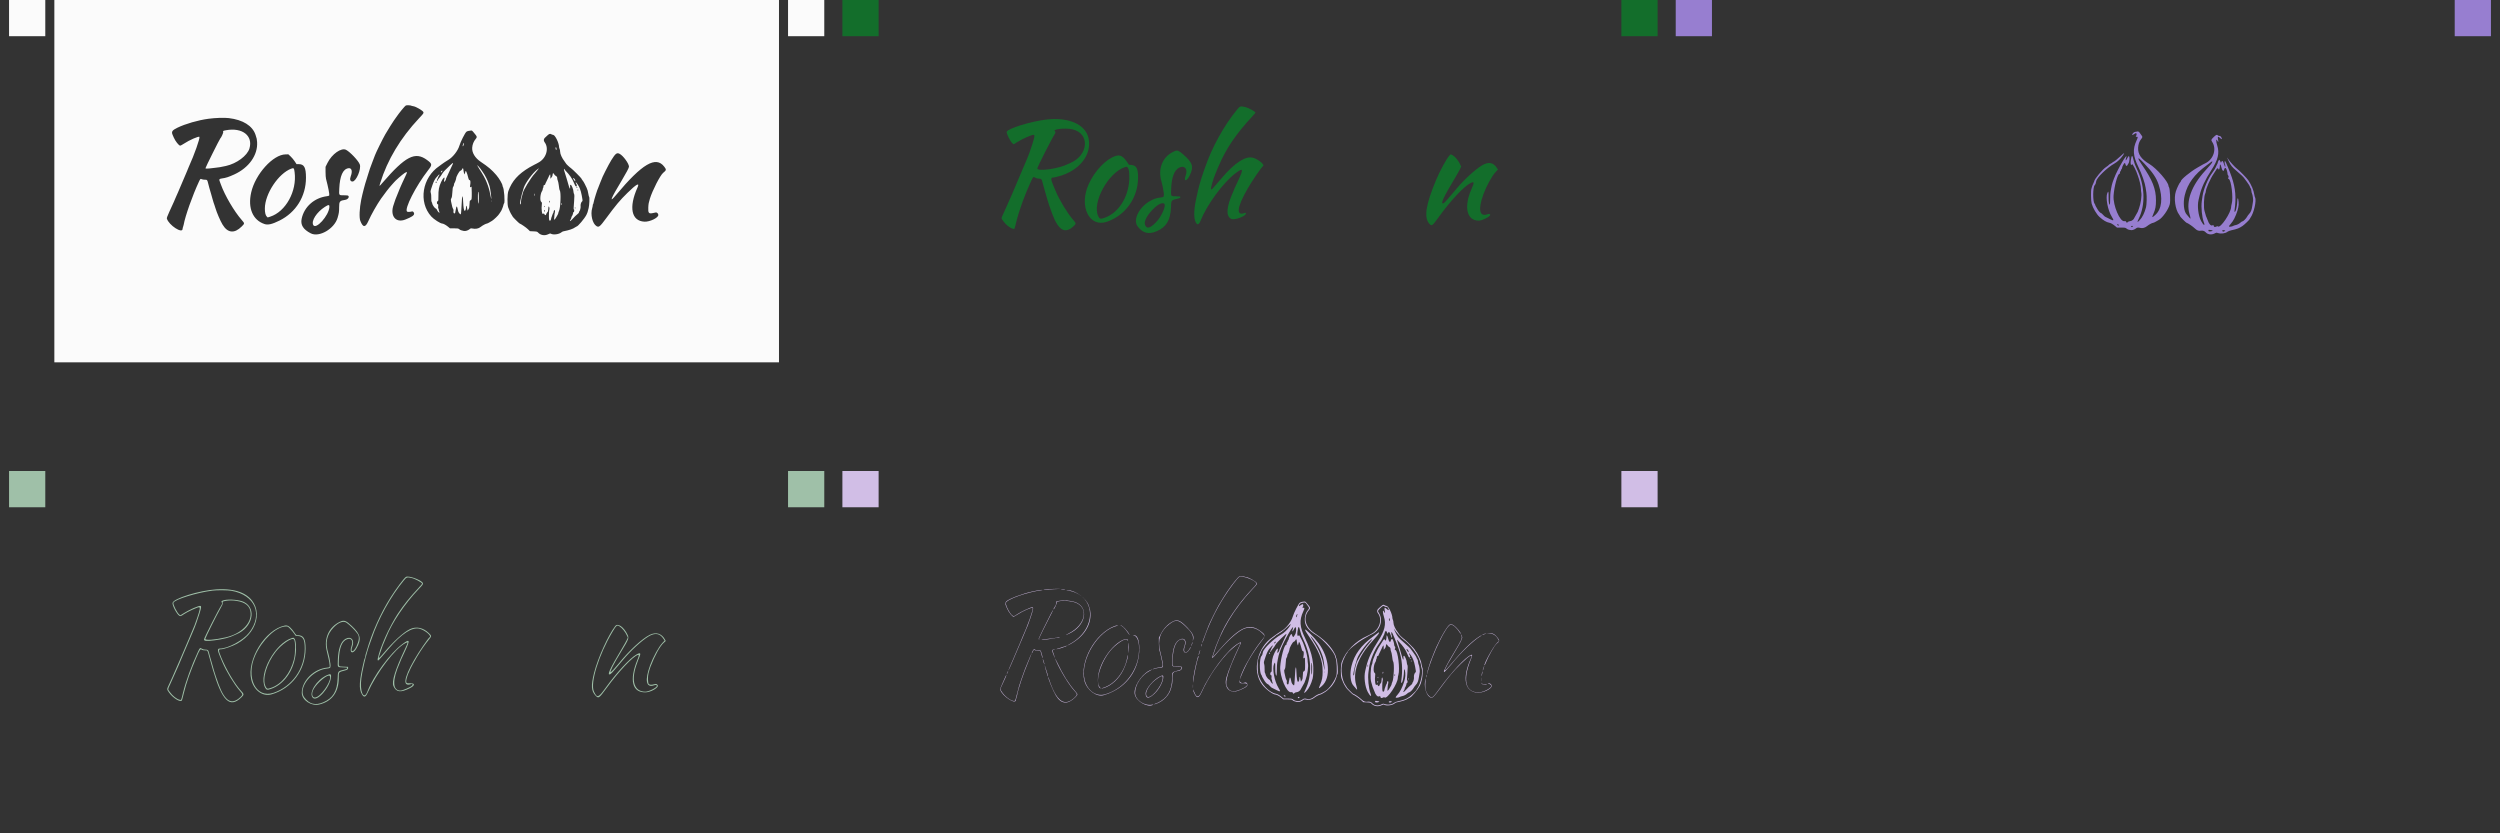 <svg id="splitsvg" version="1.1" xmlns="http://www.w3.org/2000/svg" xmlns:xlink="http://www.w3.org/1999/xlink" width="1380" height="460"><rect width="100%" height="100%" fill="#333333" stroke="none"/><g id="svgg"><path id="path0" d="M0.000 100.000 L 0.000 200.000 200.000 200.000 L 400.000 200.000 400.000 100.000 L 400.000 0.000 200.000 0.000 L 0.000 0.000 0.000 100.000 M197.227 58.414 C 197.418 58.517,197.737 58.600,197.937 58.599 C 199.164 58.597,203.512 61.081,203.718 61.901 C 203.877 62.534,203.825 62.606,201.274 65.327 C 191.062 76.215,183.841 88.264,179.909 100.978 C 179.250 103.107,179.233 103.106,181.007 101.050 C 193.864 86.152,199.185 83.431,205.799 88.373 C 208.652 90.504,208.687 90.922,206.273 94.024 C 199.522 102.699,193.054 115.434,194.704 116.803 C 195.006 117.054,196.700 116.991,197.435 116.701 C 197.904 116.516,198.600 117.271,198.600 117.965 C 198.600 118.912,197.286 119.784,193.745 121.185 C 188.319 123.331,185.027 118.970,187.379 112.750 C 187.472 112.502,187.656 111.940,187.787 111.500 C 187.917 111.060,188.147 110.385,188.296 110.000 C 189.216 107.629,189.877 105.993,190.214 105.252 C 190.426 104.786,190.600 104.348,190.600 104.279 C 190.600 104.210,190.915 103.481,191.300 102.659 C 191.685 101.837,192.000 101.128,192.000 101.083 C 192.000 100.997,193.565 97.633,194.235 96.280 C 194.943 94.851,194.687 94.652,193.300 95.552 C 192.060 96.357,188.048 99.878,187.533 100.614 C 187.373 100.843,186.714 101.586,186.069 102.265 C 184.939 103.456,182.262 106.901,180.370 109.600 C 178.080 112.865,174.923 118.444,173.325 122.047 C 171.689 125.737,170.361 125.693,168.888 121.900 C 168.208 120.147,168.436 114.928,169.400 110.200 C 170.098 106.777,171.569 101.198,172.379 98.900 C 172.495 98.570,172.827 97.490,173.117 96.500 C 173.828 94.073,174.485 92.180,175.650 89.200 C 176.188 87.825,176.807 86.205,177.025 85.600 C 177.569 84.092,181.300 76.547,182.712 74.100 C 183.921 72.003,187.179 66.772,187.382 66.600 C 187.447 66.545,188.019 65.735,188.653 64.800 C 190.300 62.371,193.412 58.558,194.000 58.248 C 194.537 57.964,196.583 58.070,197.227 58.414 M96.300 65.193 C 104.109 66.130,109.355 69.406,111.045 74.400 C 111.731 76.427,111.822 76.848,111.924 78.439 C 112.381 85.580,107.419 92.599,99.299 96.299 C 96.147 97.736,94.644 98.221,92.437 98.514 C 91.184 98.680,90.870 98.984,91.159 99.750 C 91.273 100.052,91.611 100.975,91.909 101.800 C 94.131 107.941,99.247 116.659,103.442 121.451 C 105.111 123.358,105.111 123.330,103.425 125.017 C 99.380 129.061,95.680 128.685,92.829 123.939 C 91.602 121.897,89.685 117.446,88.893 114.800 C 88.712 114.195,88.496 113.520,88.412 113.300 C 88.035 112.308,87.739 111.373,87.275 109.700 C 87.000 108.710,86.694 107.630,86.596 107.300 C 85.743 104.449,85.257 102.703,84.879 101.134 C 84.431 99.278,84.357 99.200,83.043 99.199 C 82.414 99.198,81.663 99.074,81.373 98.923 C 80.678 98.560,80.562 98.660,79.816 100.262 C 76.271 107.869,72.218 119.308,71.392 124.037 C 71.302 124.552,71.132 125.153,71.014 125.374 C 70.896 125.594,70.800 126.001,70.800 126.280 C 70.800 129.251,63.197 124.329,62.107 120.653 C 62.012 120.332,62.380 119.311,63.405 117.053 C 65.203 113.087,65.445 112.557,66.082 111.181 C 66.367 110.565,66.600 110.008,66.600 109.943 C 66.600 109.877,66.960 109.048,67.400 108.100 C 67.840 107.152,68.200 106.347,68.200 106.310 C 68.200 106.207,72.992 94.969,73.313 94.319 C 73.471 94.000,73.600 93.669,73.600 93.584 C 73.600 93.499,73.902 92.770,74.271 91.965 C 77.174 85.632,80.499 76.245,80.079 75.567 C 79.745 75.025,74.524 77.310,71.486 79.328 C 70.599 79.918,69.695 80.400,69.477 80.400 C 68.738 80.400,66.804 77.957,65.913 75.900 C 65.723 75.460,65.439 74.804,65.283 74.443 C 64.521 72.675,65.031 71.910,67.900 70.516 C 72.381 68.340,79.335 66.335,85.100 65.557 C 88.835 65.053,93.790 64.892,96.300 65.193 M94.797 71.882 C 93.143 72.182,92.935 72.305,93.210 72.819 C 93.396 73.167,92.174 75.911,91.614 76.400 C 91.239 76.728,83.400 92.465,83.400 92.890 C 83.400 93.084,84.642 93.139,85.597 92.988 C 86.204 92.892,87.645 92.725,88.800 92.616 C 90.666 92.441,91.933 92.225,94.700 91.612 C 100.651 90.295,106.509 85.947,107.690 81.972 C 109.779 74.938,103.786 70.248,94.797 71.882 M231.088 72.650 C 231.378 73.008,231.972 73.733,232.408 74.262 C 233.369 75.430,233.389 75.780,232.550 76.749 C 231.471 77.995,230.768 79.769,230.650 81.546 C 230.465 84.311,232.252 87.237,235.418 89.356 C 239.615 92.164,241.442 93.721,243.954 96.627 C 245.564 98.490,247.400 101.649,247.400 102.555 C 247.400 102.763,247.458 102.992,247.529 103.063 C 248.253 103.786,248.862 111.891,248.223 112.286 C 248.125 112.346,247.984 112.723,247.909 113.122 C 247.834 113.522,247.697 113.996,247.604 114.175 C 247.511 114.354,247.284 114.931,247.098 115.458 C 246.913 115.985,246.557 116.660,246.309 116.958 C 246.060 117.256,245.717 117.770,245.547 118.100 C 245.177 118.820,242.567 121.339,241.610 121.900 C 241.235 122.120,240.517 122.542,240.014 122.839 C 239.511 123.135,238.974 123.382,238.819 123.389 C 238.279 123.411,236.296 124.464,235.402 125.204 C 234.162 126.231,232.544 126.537,230.589 126.114 C 229.993 125.985,229.783 126.040,229.289 126.455 C 228.306 127.280,226.789 127.722,225.872 127.449 C 225.447 127.323,224.869 127.173,224.588 127.116 C 224.306 127.058,223.824 126.795,223.517 126.532 C 223.001 126.088,222.787 126.051,220.664 126.038 L 218.370 126.024 217.235 125.086 C 216.159 124.197,214.679 123.400,214.104 123.400 C 213.117 123.400,209.462 121.046,208.085 119.523 C 200.828 111.498,203.012 97.985,212.600 91.592 C 212.985 91.336,213.579 90.895,213.920 90.613 C 214.262 90.331,214.844 89.920,215.213 89.700 C 215.583 89.480,216.072 89.165,216.300 89.000 C 216.528 88.835,217.026 88.520,217.407 88.300 C 219.930 86.844,222.796 83.183,223.590 80.400 C 224.189 78.304,226.738 73.270,227.485 72.709 C 227.930 72.375,228.896 72.135,230.230 72.027 C 230.412 72.012,230.798 72.293,231.088 72.650 M274.257 74.078 C 274.501 74.230,275.029 74.413,275.431 74.483 C 276.506 74.671,278.559 78.956,278.602 81.100 C 278.609 81.430,278.743 81.925,278.900 82.200 C 279.057 82.475,279.189 83.184,279.193 83.775 C 279.201 85.036,280.269 87.376,281.598 89.044 C 282.039 89.599,282.400 90.125,282.400 90.215 C 282.400 90.433,284.479 92.389,285.159 92.811 C 285.894 93.268,291.000 98.368,291.000 98.646 C 291.000 98.769,291.154 99.039,291.343 99.248 C 291.532 99.456,291.887 99.959,292.132 100.364 C 292.543 101.043,292.758 101.467,293.832 103.700 C 294.282 104.635,294.559 105.642,294.817 107.281 C 294.919 107.931,295.098 108.577,295.214 108.717 C 295.513 109.077,295.326 113.201,294.939 114.800 C 294.354 117.216,294.262 117.498,293.704 118.600 C 292.687 120.609,288.995 125.000,288.323 125.000 C 288.221 125.000,287.859 125.207,287.519 125.461 C 286.310 126.361,284.208 127.073,280.865 127.716 C 280.626 127.762,280.176 128.011,279.865 128.269 C 278.532 129.375,275.318 129.777,274.065 128.994 C 273.745 128.794,273.503 128.842,272.646 129.277 C 270.725 130.250,268.463 129.897,267.062 128.406 C 266.527 127.837,266.403 127.803,264.509 127.707 L 262.518 127.606 261.409 126.525 C 260.450 125.590,257.605 123.629,256.847 123.381 C 256.502 123.268,253.000 119.786,253.000 119.557 C 253.000 119.456,252.785 119.087,252.521 118.737 C 251.962 117.993,251.001 115.949,250.504 114.445 C 249.957 112.787,250.023 107.142,250.609 105.500 C 252.596 99.934,255.993 96.119,262.301 92.370 C 263.291 91.782,264.506 91.122,265.001 90.906 C 265.495 90.689,265.945 90.464,266.000 90.406 C 266.055 90.347,266.487 90.109,266.960 89.876 C 271.478 87.652,273.288 81.912,270.571 78.423 C 270.010 77.702,270.088 76.682,270.750 76.089 C 271.053 75.818,271.537 75.363,271.826 75.078 C 273.025 73.896,273.594 73.662,274.257 74.078 M225.721 79.418 C 225.366 80.130,225.291 80.891,225.595 80.703 C 225.816 80.566,226.274 79.008,226.134 78.867 C 226.083 78.817,225.897 79.065,225.721 79.418 M276.726 81.358 C 276.560 81.627,276.803 82.800,277.025 82.800 C 277.121 82.800,277.199 82.553,277.197 82.250 C 277.193 81.601,276.909 81.062,276.726 81.358 M161.019 82.710 C 163.282 83.880,167.815 88.684,168.594 90.737 C 169.549 93.258,166.602 100.200,164.577 100.200 C 163.334 100.200,162.947 99.051,163.607 97.320 C 164.682 94.503,164.160 92.619,162.372 92.858 C 159.298 93.271,157.589 97.066,157.273 104.179 C 157.105 107.956,156.991 107.800,159.924 107.800 C 161.537 107.800,162.040 107.868,162.293 108.121 C 162.961 108.789,161.974 110.095,160.649 110.296 C 157.504 110.773,157.200 111.138,157.200 114.442 C 157.200 116.962,157.099 117.653,156.361 120.195 C 154.583 126.319,146.161 131.201,141.524 128.796 C 137.370 126.640,135.817 124.172,136.502 120.816 C 137.860 114.172,143.478 109.168,150.564 108.290 C 151.228 108.208,151.672 108.046,151.743 107.860 C 151.955 107.306,151.205 103.447,149.962 98.700 C 149.806 98.105,149.700 96.565,149.700 94.897 L 149.700 92.094 150.785 89.911 C 153.211 85.029,158.418 81.365,161.019 82.710 M312.022 84.911 C 314.002 85.935,317.200 90.319,317.200 92.010 C 317.200 92.599,315.688 95.481,313.324 99.400 C 307.028 109.834,305.953 112.566,310.099 107.600 C 324.487 90.366,332.050 85.934,336.677 92.025 C 337.921 93.662,337.872 93.938,336.073 95.400 C 334.439 96.728,330.149 105.086,328.733 109.700 C 328.089 111.799,327.950 112.560,327.856 114.500 C 327.705 117.606,328.105 118.100,330.377 117.620 C 330.995 117.489,331.734 117.333,332.021 117.273 C 332.622 117.146,333.405 117.947,333.394 118.677 C 333.370 120.245,328.704 122.498,325.757 122.364 C 318.500 122.034,316.957 114.418,321.922 103.444 C 323.226 100.563,321.345 101.580,316.377 106.443 C 312.209 110.522,309.982 113.179,304.520 120.581 C 301.148 125.153,300.577 125.611,299.258 124.807 C 297.038 123.454,295.826 118.382,296.890 114.900 C 297.058 114.350,297.197 113.658,297.198 113.362 C 297.199 113.066,297.278 112.775,297.374 112.716 C 297.469 112.657,297.606 112.224,297.678 111.754 C 297.872 110.489,299.842 104.207,300.204 103.700 C 300.283 103.590,300.507 103.005,300.702 102.400 C 300.897 101.795,301.269 100.856,301.528 100.313 C 301.788 99.769,302.000 99.257,302.000 99.174 C 302.000 98.602,305.942 90.799,307.461 88.366 C 309.759 84.684,310.499 84.124,312.022 84.911 M130.443 86.378 C 131.134 87.026,132.147 88.241,132.694 89.078 L 133.688 90.600 134.854 90.600 C 137.909 90.600,138.900 92.437,138.900 98.100 C 138.900 108.349,133.395 117.248,124.256 121.772 C 120.225 123.768,117.936 124.302,116.057 123.686 C 109.521 121.543,106.688 114.841,108.663 106.200 C 110.976 96.079,120.723 85.304,127.643 85.219 L 129.185 85.200 130.443 86.378 M218.573 91.131 C 216.342 93.177,214.529 95.082,214.201 95.724 C 213.771 96.563,213.200 97.382,212.350 98.378 C 211.938 98.861,211.600 99.379,211.600 99.528 C 211.600 99.804,211.358 99.891,211.155 99.689 C 211.094 99.627,211.259 99.173,211.522 98.678 C 211.785 98.183,212.000 97.678,212.000 97.555 C 212.000 97.432,212.144 97.172,212.321 96.977 C 212.497 96.783,212.603 96.508,212.556 96.368 C 212.499 96.198,212.342 96.274,212.085 96.596 C 211.873 96.862,211.461 97.315,211.170 97.602 C 210.248 98.509,209.458 99.958,208.738 102.061 C 207.539 105.565,207.520 105.657,207.820 106.525 C 207.982 106.994,208.076 108.050,208.057 109.200 C 208.035 110.557,208.108 111.227,208.313 111.543 C 208.471 111.787,208.600 112.149,208.600 112.349 C 208.600 112.972,209.962 114.947,210.482 115.078 C 210.760 115.147,211.044 115.428,211.161 115.749 C 211.492 116.659,212.582 117.811,212.592 117.262 C 212.596 117.021,212.510 116.768,212.400 116.700 C 212.290 116.632,212.200 116.272,212.200 115.900 C 212.200 115.528,212.099 115.161,211.976 115.085 C 211.829 114.994,211.794 114.582,211.875 113.896 C 211.985 112.960,211.955 112.835,211.599 112.742 C 211.023 112.591,211.035 111.302,211.615 110.992 C 212.000 110.786,212.029 110.606,212.005 108.535 C 211.963 104.845,212.298 103.052,213.527 100.400 C 214.650 97.974,215.753 97.155,215.254 99.118 C 215.097 99.733,215.025 100.292,215.093 100.360 C 215.286 100.553,216.185 99.351,216.193 98.890 C 216.197 98.664,216.276 98.394,216.368 98.290 C 216.460 98.185,216.874 97.290,217.288 96.300 C 217.701 95.310,218.539 93.485,219.149 92.245 C 220.496 89.506,220.447 89.411,218.573 91.131 M233.400 91.273 C 233.400 91.355,233.881 92.159,234.468 93.061 C 236.517 96.206,237.788 98.499,238.591 100.500 C 239.617 103.055,240.178 104.961,240.619 107.400 C 240.849 108.665,241.084 109.745,241.142 109.800 C 241.427 110.068,240.619 103.772,240.243 102.798 C 240.137 102.524,239.939 101.940,239.801 101.500 C 239.192 99.554,237.762 96.719,236.518 94.993 C 236.005 94.282,235.374 93.385,235.116 93.000 C 234.610 92.247,233.400 91.030,233.400 91.273 M130.800 93.088 C 123.692 95.727,116.212 107.020,116.202 115.127 C 116.200 117.404,116.575 118.919,117.314 119.613 L 117.772 120.044 119.136 119.607 C 127.725 116.859,133.976 105.501,132.632 95.085 C 132.331 92.753,132.171 92.579,130.800 93.088 M225.264 93.047 C 225.174 93.186,225.009 93.480,224.897 93.700 C 224.786 93.920,224.420 94.181,224.085 94.281 C 223.512 94.451,221.800 97.528,221.800 98.389 C 221.800 98.836,221.140 100.701,220.870 101.016 C 220.722 101.189,220.600 101.605,220.600 101.939 C 220.600 102.273,220.432 102.761,220.226 103.023 C 219.926 103.406,219.823 104.015,219.706 106.100 C 219.593 108.126,219.473 108.858,219.164 109.414 C 218.812 110.047,218.792 110.253,218.987 111.214 C 219.529 113.884,219.772 114.772,220.099 115.271 C 220.325 115.615,220.409 116.006,220.335 116.373 C 220.176 117.169,220.383 117.800,220.802 117.800 C 221.248 117.800,221.289 117.687,221.616 115.550 C 221.973 113.215,222.283 113.464,222.911 116.590 C 223.075 117.410,224.153 118.600,224.387 118.221 C 224.471 118.085,224.598 116.788,224.670 115.337 C 224.961 109.484,225.072 108.400,225.379 108.400 C 225.474 108.400,225.601 109.772,225.663 111.450 C 225.770 114.398,226.085 116.256,226.500 116.390 C 226.796 116.486,227.192 115.601,227.211 114.800 C 227.241 113.575,227.527 113.164,227.699 114.100 C 227.779 114.540,227.906 115.212,227.980 115.593 L 228.115 116.285 228.607 115.493 C 229.025 114.820,229.110 114.402,229.169 112.738 C 229.233 110.913,229.270 110.763,229.692 110.603 C 230.374 110.344,230.436 109.982,230.412 106.411 C 230.389 103.010,230.354 102.766,229.957 103.163 C 229.512 103.608,229.357 103.403,229.492 102.550 C 229.813 100.521,229.735 99.505,229.254 99.437 C 228.918 99.389,228.755 99.168,228.593 98.537 C 227.673 94.958,227.115 93.716,226.888 94.742 C 226.821 95.049,226.694 95.525,226.606 95.800 L 226.448 96.300 226.197 95.700 C 226.059 95.370,225.902 94.626,225.848 94.046 C 225.746 92.954,225.546 92.611,225.264 93.047 M266.500 93.592 C 263.971 95.537,260.002 100.937,259.128 103.624 C 257.474 108.707,256.438 114.088,257.400 112.600 C 257.507 112.435,257.595 111.795,257.597 111.178 C 257.599 110.542,257.817 109.372,258.100 108.480 C 258.375 107.614,258.600 106.806,258.600 106.686 C 258.600 105.360,262.941 98.209,265.265 95.708 C 265.805 95.127,267.649 92.788,267.548 92.811 C 267.522 92.818,267.050 93.169,266.500 93.592 M281.334 93.850 C 281.402 94.208,281.615 94.905,281.806 95.400 C 281.998 95.895,282.442 97.335,282.795 98.600 C 284.076 103.202,284.415 104.214,284.628 104.083 C 284.756 104.004,284.789 103.621,284.712 103.107 C 284.617 102.479,284.662 102.197,284.886 102.011 C 285.356 101.621,286.586 104.545,286.605 106.100 C 286.609 106.430,286.722 106.844,286.856 107.020 C 287.095 107.333,287.115 108.630,286.917 111.000 C 286.579 115.053,286.564 115.600,286.791 115.600 C 286.938 115.600,287.001 115.876,286.962 116.350 C 286.923 116.819,286.806 117.081,286.650 117.050 C 286.512 117.023,286.399 117.158,286.397 117.350 C 286.393 117.846,285.911 119.169,285.634 119.446 C 285.505 119.575,285.400 119.874,285.400 120.112 C 285.400 120.350,285.178 120.872,284.906 121.272 C 284.182 122.339,284.836 122.247,285.768 121.150 C 286.710 120.043,288.406 118.396,289.073 117.941 C 289.363 117.743,289.600 117.411,289.600 117.202 C 289.600 116.994,289.679 116.775,289.776 116.715 C 290.128 116.497,290.632 114.533,290.507 113.867 C 290.350 113.031,290.764 111.587,291.264 111.223 C 291.566 111.003,291.620 110.795,291.522 110.223 C 291.454 109.825,291.278 108.780,291.130 107.900 C 290.983 107.020,290.768 106.075,290.654 105.800 C 290.539 105.525,290.303 104.805,290.128 104.200 C 289.775 102.979,287.800 100.025,287.800 100.717 C 287.800 100.941,287.932 101.298,288.094 101.512 C 288.525 102.083,288.496 103.048,288.050 102.962 C 287.704 102.896,287.260 102.155,286.758 100.806 C 286.026 98.839,284.304 96.346,282.250 94.281 C 281.893 93.921,281.600 93.531,281.600 93.413 C 281.600 93.296,281.512 93.200,281.405 93.200 C 281.293 93.200,281.263 93.476,281.334 93.850 M213.508 94.649 C 213.284 94.969,213.261 95.120,213.429 95.176 C 213.660 95.253,214.200 94.682,214.200 94.362 C 214.200 94.047,213.819 94.206,213.508 94.649 M275.121 95.916 C 275.055 96.090,274.996 96.473,274.992 96.766 C 274.987 97.060,274.717 97.612,274.392 97.992 L 273.800 98.685 273.800 97.442 C 273.800 95.753,273.600 95.871,272.608 98.150 C 272.141 99.223,271.610 100.325,271.429 100.600 C 271.248 100.875,271.054 101.325,270.999 101.600 C 270.933 101.926,270.741 102.122,270.449 102.164 C 270.085 102.216,270.000 102.356,270.000 102.902 C 270.000 103.273,269.910 103.632,269.800 103.700 C 269.690 103.768,269.600 104.068,269.600 104.367 C 269.600 104.666,269.443 105.134,269.250 105.405 C 268.243 106.828,267.902 110.669,268.719 111.379 C 269.154 111.758,269.206 111.930,269.105 112.658 C 268.727 115.389,269.170 118.670,269.836 118.067 C 270.239 117.703,270.244 117.705,270.580 118.350 C 270.899 118.963,271.328 118.916,271.493 118.250 C 271.567 117.947,271.842 117.475,272.104 117.200 C 272.495 116.788,272.590 116.451,272.640 115.300 C 272.703 113.836,272.980 113.534,273.262 114.622 C 273.357 114.991,273.337 115.494,273.212 115.853 C 272.985 116.502,272.924 120.595,273.129 121.360 C 273.335 122.130,274.086 121.867,274.160 121.000 C 274.192 120.615,274.395 119.918,274.610 119.452 C 274.824 118.986,275.003 118.491,275.006 118.352 C 275.010 118.213,275.145 117.925,275.306 117.712 C 275.468 117.498,275.600 117.133,275.600 116.900 C 275.600 116.667,275.728 116.302,275.884 116.088 C 276.295 115.526,276.536 116.563,276.228 117.568 C 276.104 117.971,276.011 118.660,276.021 119.100 C 276.031 119.540,275.975 120.192,275.897 120.550 C 275.607 121.874,276.345 121.288,277.346 119.400 C 277.492 119.125,277.742 118.675,277.903 118.400 C 278.063 118.125,278.195 117.739,278.197 117.542 C 278.199 117.345,278.367 116.850,278.572 116.442 C 279.426 114.738,279.754 106.091,279.002 105.100 C 278.808 104.844,278.624 103.885,278.408 102.000 C 278.313 101.175,278.093 100.165,277.918 99.756 C 277.743 99.347,277.600 98.792,277.600 98.523 C 277.600 97.760,277.399 97.410,276.779 97.089 C 276.464 96.926,276.068 96.525,275.898 96.197 C 275.555 95.532,275.304 95.442,275.121 95.916 M286.337 98.330 C 286.281 98.386,286.520 98.852,286.867 99.366 C 287.417 100.178,287.508 100.242,287.563 99.855 C 287.656 99.203,286.679 97.988,286.337 98.330 M211.000 100.600 C 211.000 100.820,210.915 101.000,210.812 101.000 C 210.543 101.000,210.354 100.636,210.500 100.400 C 210.709 100.062,211.000 100.178,211.000 100.600 M288.700 103.567 C 288.700 103.928,288.309 103.862,288.231 103.488 C 288.188 103.279,288.263 103.188,288.431 103.244 C 288.579 103.293,288.700 103.438,288.700 103.567 M289.200 104.900 C 289.200 105.065,289.110 105.200,289.000 105.200 C 288.890 105.200,288.800 105.065,288.800 104.900 C 288.800 104.735,288.890 104.600,289.000 104.600 C 289.110 104.600,289.200 104.735,289.200 104.900 M233.925 106.108 C 233.732 106.610,233.777 112.400,233.974 112.400 C 234.232 112.400,234.387 110.378,234.309 108.036 C 234.239 105.951,234.152 105.516,233.925 106.108 M264.938 107.274 C 264.851 107.589,264.830 107.897,264.890 107.957 C 265.099 108.166,265.230 107.834,265.163 107.268 L 265.095 106.700 264.938 107.274 M241.046 111.000 C 241.046 111.385,241.088 111.543,241.138 111.350 C 241.188 111.158,241.188 110.843,241.138 110.650 C 241.088 110.458,241.046 110.615,241.046 111.000 M273.597 111.150 C 273.595 111.343,273.507 111.635,273.400 111.800 C 273.253 112.028,273.205 111.943,273.203 111.450 C 273.201 111.093,273.290 110.800,273.400 110.800 C 273.510 110.800,273.599 110.958,273.597 111.150 M279.682 112.475 C 279.512 112.917,279.738 113.142,280.043 112.837 C 280.224 112.656,280.224 112.544,280.047 112.367 C 279.869 112.189,279.782 112.214,279.682 112.475 M149.359 114.183 C 144.794 117.122,141.711 121.900,142.898 124.196 C 144.343 126.991,151.483 119.079,151.828 114.300 C 151.930 112.889,151.407 112.864,149.359 114.183 M270.800 114.040 C 270.800 114.363,270.741 114.421,270.577 114.257 C 270.455 114.135,270.415 113.937,270.489 113.817 C 270.696 113.483,270.800 113.557,270.800 114.040 M287.600 114.840 C 287.600 115.163,287.541 115.221,287.377 115.057 C 287.255 114.935,287.215 114.737,287.289 114.617 C 287.496 114.283,287.600 114.357,287.600 114.840 M270.721 116.316 C 270.655 116.490,270.597 116.738,270.594 116.866 C 270.591 116.995,270.496 116.942,270.383 116.748 C 270.164 116.373,270.289 116.000,270.633 116.000 C 270.748 116.000,270.788 116.142,270.721 116.316  M -25 0 L -5 0 L -5 20 L -25 20 Z M 405 0 L 425 0 L 425 20 L 405 20 Z" stroke="none" fill="#fbfbfb" fill-rule="evenodd" transform="translate(30,0)"></path><path id="path1" d="M192.983 60.350 C 185.552 69.390,178.858 81.551,175.010 93.000 C 174.696 93.935,174.345 94.925,174.231 95.200 C 173.900 95.995,172.600 100.131,172.062 102.100 C 171.593 103.817,171.134 105.799,170.232 110.000 C 168.728 117.003,168.925 122.041,170.766 123.676 C 171.303 124.153,172.133 123.383,172.730 121.853 C 176.174 113.031,185.218 100.735,192.049 95.587 C 196.216 92.447,196.524 93.127,193.691 99.205 C 191.134 104.691,191.200 104.545,191.200 104.674 C 191.200 104.737,190.987 105.263,190.727 105.844 C 186.935 114.310,186.569 119.254,189.619 120.810 C 191.479 121.758,198.279 119.137,197.723 117.687 C 197.639 117.469,197.479 117.405,197.248 117.498 C 192.166 119.530,192.685 114.581,198.642 104.214 C 201.262 99.654,206.337 92.233,207.200 91.700 C 208.302 91.019,204.718 87.985,201.780 87.113 C 197.649 85.886,191.719 89.699,184.370 98.308 C 178.532 105.147,178.723 104.953,178.469 104.291 C 178.277 103.791,179.727 98.709,180.691 96.500 C 180.835 96.170,181.068 95.585,181.208 95.200 C 181.348 94.815,181.618 94.140,181.808 93.700 C 181.998 93.260,182.445 92.225,182.801 91.400 C 187.006 81.666,192.306 73.895,201.450 64.057 C 202.303 63.140,203.000 62.309,203.000 62.211 C 203.000 61.569,199.005 59.431,197.040 59.021 C 194.674 58.528,194.410 58.614,192.983 60.350 M87.300 66.028 C 78.726 67.109,66.410 70.922,65.725 72.708 C 65.386 73.590,67.787 78.341,69.036 79.262 L 69.571 79.657 71.206 78.608 C 74.331 76.604,79.895 74.164,80.667 74.460 C 81.216 74.670,81.124 75.386,80.115 78.750 C 79.168 81.908,77.622 86.180,76.587 88.500 C 75.952 89.925,73.538 95.597,72.545 98.000 C 72.158 98.935,71.618 100.195,71.344 100.800 C 71.070 101.405,70.481 102.810,70.035 103.922 C 69.590 105.035,68.961 106.520,68.638 107.222 C 66.896 111.009,66.156 112.671,65.498 114.274 C 65.098 115.249,64.327 116.976,63.785 118.111 C 62.595 120.605,62.601 120.370,63.684 121.889 C 65.329 124.193,67.597 125.969,69.341 126.318 C 70.064 126.463,69.931 126.779,71.008 122.371 C 72.535 116.124,75.804 107.157,79.175 99.970 C 80.363 97.436,80.357 97.441,81.465 98.090 C 82.119 98.473,82.615 98.600,83.463 98.600 C 84.740 98.600,85.032 98.862,85.360 100.300 C 85.461 100.740,85.781 101.910,86.071 102.900 C 87.108 106.437,88.045 109.711,88.217 110.400 C 88.451 111.335,89.767 115.221,90.688 117.700 C 94.240 127.256,97.841 129.378,102.702 124.781 C 104.111 123.448,104.094 123.301,102.289 121.242 C 99.235 117.758,94.853 110.532,92.733 105.483 C 92.460 104.832,91.839 103.354,91.352 102.198 C 89.976 98.928,89.976 98.001,91.355 97.999 C 91.655 97.999,92.890 97.739,94.100 97.422 C 105.736 94.373,112.780 85.553,110.890 76.400 C 109.289 68.648,99.757 64.457,87.300 66.028 M101.958 71.385 C 111.840 73.620,110.954 85.799,100.598 90.071 C 100.104 90.274,99.536 90.526,99.337 90.631 C 94.567 93.118,82.600 94.797,82.600 92.978 C 82.600 92.219,90.579 76.482,92.095 74.251 C 92.616 73.483,92.750 72.716,92.400 72.500 C 90.499 71.325,97.884 70.464,101.958 71.385 M158.571 83.378 C 151.870 86.030,148.883 92.974,151.207 100.500 C 151.612 101.811,152.247 104.981,152.389 106.400 C 152.578 108.285,152.423 108.748,151.559 108.875 C 148.405 109.338,147.772 109.508,145.900 110.392 C 139.226 113.548,135.087 121.119,137.953 124.929 C 140.797 128.708,144.017 129.544,148.453 127.655 C 153.788 125.382,156.126 121.495,156.382 114.471 C 156.533 110.333,156.381 110.518,160.400 109.560 C 161.274 109.352,161.513 109.209,161.562 108.866 C 161.622 108.447,161.551 108.432,159.204 108.367 C 156.166 108.283,156.345 108.544,156.478 104.400 C 156.683 97.977,158.179 93.946,160.871 92.560 C 163.885 91.008,165.836 93.332,164.500 96.881 C 163.161 100.438,165.089 100.304,166.782 96.723 C 169.051 91.923,168.389 89.845,163.126 85.240 C 160.684 83.103,159.986 82.817,158.571 83.378 M309.966 85.981 C 308.333 87.896,304.784 94.432,302.789 99.200 C 296.910 113.249,295.865 120.274,299.151 123.650 C 300.379 124.912,300.652 124.701,304.262 119.700 C 310.465 111.106,317.674 103.322,321.319 101.282 C 323.816 99.885,324.009 100.477,322.304 104.300 C 317.888 114.197,319.606 121.800,326.259 121.800 C 328.121 121.800,332.600 119.539,332.600 118.599 C 332.600 118.063,331.996 117.949,331.008 118.297 C 326.628 119.843,325.798 115.572,328.851 107.200 C 330.510 102.651,333.573 97.098,335.644 94.885 L 336.843 93.603 336.228 92.644 C 334.266 89.585,331.563 89.156,327.984 91.333 C 324.083 93.706,318.097 99.235,313.698 104.526 C 312.613 105.832,311.360 107.308,310.913 107.807 C 310.466 108.306,309.515 109.416,308.800 110.273 C 308.085 111.130,307.275 111.947,307.000 112.088 C 304.712 113.264,306.486 109.317,313.447 97.736 C 314.428 96.105,315.531 94.143,315.899 93.375 L 316.568 91.978 316.155 91.039 C 315.177 88.814,313.400 86.590,311.897 85.709 C 310.779 85.054,310.753 85.057,309.966 85.981 M125.889 86.081 C 120.491 87.771,114.315 94.237,110.925 101.745 C 105.461 113.847,111.242 125.741,120.975 122.420 C 131.296 118.897,138.189 109.149,138.219 98.029 C 138.233 92.970,137.283 91.257,134.341 91.037 L 133.181 90.951 132.351 89.725 C 129.948 86.177,128.388 85.298,125.889 86.081 M132.410 92.368 C 133.377 93.151,133.713 97.671,133.110 101.800 C 131.807 110.727,126.523 117.925,119.533 120.295 C 117.442 121.004,116.989 120.880,116.252 119.398 C 112.561 111.972,121.858 94.992,131.143 92.202 C 131.931 91.965,131.909 91.962,132.410 92.368 M152.581 112.384 C 153.975 113.267,151.207 119.573,148.000 122.820 C 144.658 126.203,142.776 126.525,141.987 123.850 C 140.920 120.232,149.798 110.622,152.581 112.384  M -25 0 L -5 0 L -5 20 L -25 20 Z M 405 0 L 425 0 L 425 20 L 405 20 Z" stroke="none" fill="#136e2b" fill-rule="evenodd" transform="translate(490,0)"></path><path id="path2" d="M229.700 72.611 C 229.480 72.700,229.016 72.778,228.668 72.786 C 228.010 72.801,227.000 73.727,227.000 74.315 C 227.000 74.707,227.066 74.686,228.074 73.976 C 228.561 73.632,229.059 73.413,229.180 73.488 C 229.455 73.658,229.470 74.733,229.200 74.900 C 228.758 75.173,228.987 75.647,229.500 75.518 C 230.194 75.344,230.163 75.867,229.383 77.536 C 227.149 82.314,227.410 86.118,230.385 92.158 C 232.312 96.070,233.999 100.913,234.406 103.700 C 234.487 104.250,234.665 105.465,234.803 106.400 C 235.089 108.340,234.975 113.004,234.607 114.408 C 233.785 117.547,232.552 120.039,231.057 121.587 C 229.689 123.002,229.565 122.792,230.565 120.758 C 234.453 112.854,234.011 102.345,229.394 92.900 C 228.606 91.288,228.079 89.876,227.788 88.600 C 227.023 85.241,226.693 85.261,226.192 88.695 C 225.948 90.372,226.213 91.415,226.748 90.880 C 226.917 90.712,227.127 90.648,227.216 90.737 C 227.469 90.992,229.131 94.243,229.293 94.800 C 229.373 95.075,229.741 96.077,230.110 97.027 C 230.962 99.215,231.799 102.823,231.805 104.336 C 231.807 104.976,231.884 105.822,231.976 106.216 C 232.362 107.877,231.693 112.550,230.703 115.100 C 230.404 115.870,230.108 116.680,230.044 116.900 C 229.980 117.120,229.550 117.885,229.090 118.600 C 228.630 119.315,228.195 120.085,228.125 120.312 C 227.869 121.137,226.699 122.037,225.824 122.081 C 225.291 122.108,224.839 122.282,224.521 122.580 L 224.034 123.038 223.684 122.503 C 223.384 122.046,223.237 121.986,222.674 122.092 C 220.220 122.552,216.326 113.384,216.688 108.000 C 217.031 102.917,218.976 95.748,219.957 95.950 C 220.110 95.981,220.200 95.748,220.200 95.321 C 220.200 94.883,220.314 94.599,220.521 94.520 C 220.697 94.452,220.793 94.271,220.734 94.117 C 220.675 93.963,220.801 93.680,221.013 93.488 C 221.226 93.295,221.401 92.904,221.402 92.619 C 221.404 92.054,222.494 90.000,222.792 90.000 C 223.035 90.000,223.274 90.401,223.308 90.865 C 223.333 91.204,223.712 91.589,224.027 91.597 C 224.096 91.599,224.206 91.442,224.269 91.250 C 224.333 91.058,224.585 90.655,224.828 90.355 C 225.563 89.450,225.752 86.200,225.069 86.200 C 224.917 86.200,224.501 86.808,224.146 87.550 C 223.447 89.011,223.089 88.748,223.613 87.160 C 225.002 82.951,218.699 93.696,216.902 98.600 C 216.600 99.425,216.285 100.280,216.203 100.500 C 215.936 101.215,215.574 102.675,215.387 103.800 C 215.286 104.405,215.118 105.350,215.014 105.900 C 214.909 106.450,214.817 108.205,214.809 109.800 C 214.792 113.050,214.612 113.754,214.180 112.264 C 213.989 111.605,213.913 110.429,213.942 108.550 C 213.987 105.649,213.835 105.203,213.259 106.550 C 212.177 109.078,213.492 116.096,215.719 119.674 C 217.069 121.843,216.862 122.076,214.624 120.910 C 213.896 120.530,212.975 120.075,212.577 119.900 C 211.818 119.564,211.456 119.266,210.548 118.230 C 210.245 117.883,209.870 117.600,209.714 117.600 C 209.373 117.600,208.145 116.202,207.719 115.329 C 207.550 114.983,207.230 114.430,207.008 114.100 C 206.785 113.770,206.602 113.379,206.601 113.232 C 206.601 113.084,206.430 112.747,206.223 112.484 C 205.151 111.121,205.204 103.398,206.294 102.200 C 206.723 101.728,206.978 101.056,207.106 100.062 C 207.357 98.104,213.061 92.570,217.274 90.196 C 218.846 89.310,220.557 87.693,221.717 85.996 C 223.053 84.041,222.740 84.090,220.557 86.177 C 218.950 87.712,216.805 89.400,216.459 89.400 C 216.403 89.400,216.090 89.625,215.764 89.900 C 215.437 90.175,215.058 90.400,214.922 90.400 C 214.786 90.400,214.410 90.678,214.087 91.018 C 213.764 91.358,213.139 91.849,212.698 92.109 C 210.745 93.261,206.002 98.935,206.000 100.122 C 206.000 100.244,205.731 100.874,205.403 101.522 C 205.074 102.170,204.804 102.847,204.803 103.026 C 204.801 103.205,204.659 103.688,204.487 104.100 C 204.107 105.009,204.180 110.927,204.590 112.400 C 205.271 114.852,207.355 118.373,208.977 119.810 C 211.088 121.680,212.719 122.643,214.280 122.940 C 215.209 123.116,216.177 123.654,217.443 124.697 L 218.582 125.634 220.890 125.638 C 223.132 125.643,223.220 125.660,223.927 126.222 C 224.327 126.540,224.862 126.800,225.114 126.800 C 225.367 126.800,225.806 126.888,226.091 126.996 C 226.731 127.240,228.234 126.775,229.065 126.075 C 229.684 125.555,230.293 125.489,231.470 125.816 C 232.608 126.132,234.084 125.732,235.205 124.802 C 236.212 123.968,237.995 123.003,238.543 122.995 C 238.740 122.993,239.350 122.729,239.900 122.409 C 240.450 122.089,241.221 121.647,241.613 121.428 C 243.761 120.227,246.971 115.640,247.721 112.700 C 248.166 110.952,247.841 104.128,247.273 103.305 C 247.123 103.089,247.000 102.791,247.000 102.644 C 247.000 100.434,240.420 92.880,236.421 90.500 C 231.925 87.824,230.060 85.117,230.245 81.535 C 230.344 79.602,230.914 77.980,231.913 76.784 C 232.703 75.839,232.750 75.496,232.186 74.800 C 231.963 74.525,231.561 73.966,231.293 73.559 C 230.711 72.673,230.241 72.393,229.700 72.611 M271.916 75.706 C 270.484 77.103,270.436 77.277,271.167 78.400 C 273.695 82.279,271.836 87.994,267.356 90.117 C 266.775 90.392,266.165 90.696,266.000 90.792 C 265.835 90.888,264.485 91.665,263.000 92.517 C 259.007 94.809,253.800 99.099,253.800 100.097 C 253.800 100.237,253.657 100.470,253.481 100.616 C 253.026 100.993,251.670 103.813,251.092 105.583 C 249.847 109.396,250.728 115.649,252.917 118.537 C 253.183 118.887,253.400 119.271,253.400 119.391 C 253.400 119.659,256.746 123.000,257.014 123.000 C 257.486 123.000,260.410 124.979,261.491 126.030 C 262.771 127.274,263.623 127.578,265.137 127.333 C 265.969 127.198,266.922 127.545,267.500 128.194 C 268.643 129.476,270.700 129.762,272.441 128.879 C 273.403 128.392,273.520 128.376,274.284 128.629 C 276.026 129.207,278.430 128.876,279.633 127.891 C 279.932 127.646,280.852 127.303,281.733 127.108 C 285.033 126.376,286.013 125.996,287.900 124.718 C 288.873 124.059,291.800 121.246,291.800 120.971 C 291.800 120.862,292.015 120.487,292.278 120.137 C 294.118 117.683,295.698 110.679,294.793 108.986 C 294.664 108.746,294.486 108.088,294.398 107.524 C 294.001 104.999,292.760 102.026,291.051 99.500 C 290.239 98.300,286.026 93.986,284.900 93.202 C 283.744 92.397,280.772 89.108,279.856 87.621 C 279.132 86.444,279.337 87.126,280.295 89.077 C 281.473 91.477,282.077 92.210,284.700 94.431 C 287.083 96.448,288.461 97.792,288.967 98.592 C 289.144 98.871,289.614 99.505,290.013 100.000 C 290.866 101.059,292.000 102.907,292.000 103.237 C 292.000 103.364,292.150 103.634,292.334 103.837 C 292.530 104.054,292.707 104.679,292.762 105.353 C 292.815 105.984,292.982 106.691,293.134 106.924 C 293.423 107.365,293.833 110.267,293.700 110.923 C 293.658 111.131,293.474 112.290,293.291 113.500 C 292.906 116.044,292.539 116.989,291.504 118.097 C 291.095 118.535,290.582 119.243,290.365 119.669 C 289.877 120.626,288.288 122.200,287.811 122.200 C 287.618 122.200,287.182 122.465,286.843 122.789 C 286.078 123.520,284.944 124.102,283.921 124.288 C 283.492 124.365,282.946 124.557,282.708 124.713 C 282.469 124.870,281.852 125.055,281.337 125.126 C 280.102 125.295,280.101 124.976,281.335 123.603 C 282.831 121.940,284.006 119.641,285.093 116.252 C 285.815 114.004,285.933 112.051,285.482 109.842 C 285.312 109.011,285.000 109.602,284.996 110.762 C 284.992 112.307,284.505 115.332,284.114 116.250 C 283.654 117.331,283.315 117.224,283.477 116.050 C 284.446 109.073,284.010 103.932,281.930 97.800 C 280.910 94.794,278.482 88.927,278.221 88.840 C 277.931 88.744,277.925 90.445,278.214 90.734 C 278.331 90.851,278.398 91.297,278.362 91.724 C 278.301 92.459,278.266 92.405,277.699 90.703 C 277.052 88.762,276.651 88.390,276.222 89.332 L 275.972 89.880 275.596 89.040 C 275.389 88.578,275.135 88.200,275.033 88.200 C 274.820 88.200,274.200 89.418,274.200 89.836 C 274.200 89.987,274.080 90.289,273.934 90.505 C 273.787 90.722,273.511 91.305,273.319 91.800 C 272.927 92.811,272.102 94.168,270.889 95.800 C 268.699 98.745,266.317 104.548,265.798 108.200 C 265.681 109.025,265.498 110.309,265.392 111.054 C 264.923 114.356,265.476 120.010,266.537 122.764 C 267.393 124.985,266.314 124.441,265.021 122.000 C 263.444 119.021,262.797 113.712,263.602 110.363 C 263.716 109.888,263.979 108.780,264.187 107.900 C 265.203 103.591,267.305 99.047,270.615 94.000 C 274.353 88.302,275.267 84.506,273.904 80.333 C 273.169 78.079,273.185 76.135,273.927 77.589 C 274.343 78.405,274.666 78.575,274.519 77.900 C 273.979 75.436,274.213 74.941,275.376 76.077 C 276.288 76.967,276.679 77.035,276.381 76.250 C 276.066 75.421,275.598 75.000,274.993 75.000 C 274.694 75.000,274.337 74.865,274.200 74.700 C 273.757 74.166,273.280 74.376,271.916 75.706 M233.662 90.271 C 238.235 95.038,240.343 98.155,241.604 102.011 C 244.008 109.367,243.320 115.452,239.722 118.650 C 237.806 120.353,237.717 120.296,238.703 117.992 C 239.809 115.409,240.091 113.910,240.096 110.600 C 240.105 104.276,238.151 99.330,232.335 90.949 C 231.024 89.059,230.400 87.983,230.400 87.610 C 230.400 87.038,231.138 87.640,233.662 90.271 M271.200 89.395 C 271.200 89.798,270.084 91.173,267.301 94.200 C 259.717 102.449,256.560 111.110,258.588 118.100 C 259.404 120.913,259.344 121.267,258.289 119.850 C 257.982 119.438,257.435 118.796,257.073 118.424 C 255.449 116.756,254.968 111.959,255.999 107.710 C 257.538 101.368,261.307 96.224,268.000 91.330 C 268.715 90.807,269.689 90.069,270.166 89.690 C 271.177 88.884,271.200 88.877,271.200 89.395 M276.213 92.343 C 276.678 94.279,277.369 94.947,277.670 93.750 C 277.888 92.882,278.310 92.482,278.650 92.821 C 279.010 93.181,279.600 95.129,279.600 95.956 C 279.600 96.283,279.735 96.663,279.900 96.800 C 280.250 97.090,280.287 97.664,279.992 98.215 C 279.819 98.539,279.864 98.634,280.268 98.788 C 281.658 99.316,282.855 109.376,281.902 112.518 C 281.738 113.058,281.604 113.770,281.603 114.100 C 281.597 117.369,275.698 126.161,274.294 124.995 C 274.046 124.789,273.865 124.810,273.310 125.108 C 272.595 125.494,272.000 125.302,272.000 124.687 C 272.000 124.282,271.652 124.158,271.198 124.401 C 270.421 124.817,269.270 123.546,268.663 121.600 C 268.474 120.995,268.165 120.230,267.975 119.900 C 267.785 119.570,267.566 118.940,267.488 118.500 C 267.410 118.060,267.165 117.209,266.943 116.608 C 266.295 114.853,266.525 108.299,267.286 106.827 C 267.459 106.493,267.600 105.984,267.600 105.695 C 267.600 104.266,270.126 98.559,271.879 96.026 C 272.441 95.215,273.050 94.265,273.234 93.914 C 273.872 92.693,274.307 92.568,274.672 93.500 C 274.862 93.986,275.267 93.132,275.308 92.158 C 275.369 90.744,275.366 90.755,275.636 90.845 C 275.765 90.888,276.025 91.563,276.213 92.343 M219.531 124.109 C 219.596 124.278,219.601 124.466,219.542 124.525 C 219.392 124.675,218.600 124.228,218.600 123.993 C 218.600 123.675,219.403 123.775,219.531 124.109 M227.300 125.017 C 227.300 125.172,227.097 125.329,226.850 125.364 C 226.364 125.433,226.200 124.913,226.650 124.733 C 227.028 124.582,227.300 124.700,227.300 125.017 M270.783 127.079 C 271.720 127.119,271.444 127.556,270.391 127.701 C 269.282 127.854,268.858 127.658,269.075 127.092 C 269.174 126.835,269.331 126.793,269.752 126.908 C 270.053 126.991,270.518 127.068,270.783 127.079 M278.099 127.184 C 278.465 127.327,278.446 127.366,277.875 127.661 C 277.331 127.942,277.206 127.947,276.877 127.695 C 276.225 127.197,277.146 126.812,278.099 127.184  M -25 0 L -5 0 L -5 20 L -25 20 Z M 405 0 L 425 0 L 425 20 L 405 20 Z" stroke="none" fill="#977ed0" fill-rule="evenodd" transform="translate(950,0)"></path><path id="path3" d="M194.072 58.446 C 193.052 59.051,188.611 64.980,185.568 69.800 C 179.892 78.790,175.123 89.542,172.306 99.700 C 172.123 100.360,171.889 101.107,171.786 101.359 C 171.684 101.612,171.600 102.046,171.600 102.323 C 171.600 102.600,171.496 103.021,171.369 103.258 C 171.242 103.496,171.073 103.963,170.993 104.295 C 168.216 115.953,167.953 120.290,169.840 123.360 C 170.953 125.173,171.838 124.860,173.025 122.231 C 178.065 111.075,188.119 97.898,193.806 94.997 C 195.361 94.204,195.355 94.341,193.684 97.900 C 188.038 109.924,186.068 116.267,187.201 118.764 C 188.752 122.181,191.152 122.458,196.358 119.819 C 199.176 118.391,199.177 117.055,196.361 117.170 C 194.324 117.254,194.059 117.032,194.279 115.428 C 194.404 114.518,195.321 111.679,195.612 111.300 C 195.697 111.189,195.961 110.604,196.199 110.000 C 196.698 108.729,198.758 104.909,200.352 102.300 C 202.804 98.287,204.468 95.898,207.037 92.703 C 208.274 91.166,208.255 90.966,206.741 89.488 C 203.592 86.416,199.713 85.620,196.200 87.325 C 192.707 89.020,187.194 94.048,181.917 100.353 C 179.149 103.658,178.628 103.937,179.482 101.654 C 179.638 101.239,180.001 100.135,180.290 99.200 C 180.805 97.530,181.640 95.354,182.427 93.625 C 182.646 93.144,182.996 92.318,183.204 91.790 C 186.363 83.776,193.396 73.324,201.043 65.280 C 203.457 62.741,203.707 62.373,203.404 61.808 C 202.487 60.093,195.524 57.586,194.072 58.446 M197.040 59.021 C 199.005 59.431,203.000 61.569,203.000 62.211 C 203.000 62.309,202.303 63.140,201.450 64.057 C 195.931 69.995,193.039 73.588,189.465 78.949 C 187.562 81.804,184.370 87.767,182.801 91.400 C 182.445 92.225,181.998 93.260,181.808 93.700 C 181.618 94.140,181.348 94.815,181.208 95.200 C 181.068 95.585,180.835 96.170,180.691 96.500 C 179.727 98.709,178.277 103.791,178.469 104.291 C 178.723 104.953,178.532 105.147,184.370 98.308 C 191.719 89.699,197.649 85.886,201.780 87.113 C 204.718 87.985,208.302 91.019,207.200 91.700 C 206.337 92.233,201.262 99.654,198.642 104.214 C 192.685 114.581,192.166 119.530,197.248 117.498 C 197.771 117.289,197.926 117.929,197.474 118.432 C 196.742 119.247,192.207 121.200,191.047 121.200 C 186.601 121.200,186.479 115.329,190.727 105.844 C 190.987 105.263,191.200 104.737,191.200 104.674 C 191.200 104.545,191.134 104.691,193.691 99.205 C 196.524 93.127,196.216 92.447,192.049 95.587 C 185.218 100.735,176.174 113.031,172.730 121.853 C 170.765 126.888,168.490 121.611,169.489 114.335 C 169.809 112.011,170.055 110.739,171.105 106.000 C 171.841 102.680,173.494 96.968,174.231 95.200 C 174.345 94.925,174.696 93.935,175.010 93.000 C 178.858 81.551,185.552 69.390,192.983 60.350 C 194.410 58.614,194.674 58.528,197.040 59.021 M89.400 65.319 C 79.879 65.940,65.516 70.417,65.236 72.852 C 65.067 74.330,67.704 79.230,69.042 79.922 C 69.681 80.252,69.808 80.206,71.600 78.997 C 73.586 77.656,78.899 75.200,79.813 75.200 C 80.610 75.200,80.425 76.342,78.887 80.900 C 77.598 84.723,77.666 84.550,74.602 91.791 C 70.744 100.910,67.558 108.315,66.208 111.300 C 66.009 111.740,65.602 112.685,65.304 113.400 C 64.725 114.787,64.099 116.160,62.911 118.647 C 62.054 120.441,62.067 120.560,63.319 122.328 C 65.478 125.376,69.734 127.940,70.411 126.600 C 70.562 126.301,70.821 125.344,71.576 122.300 C 72.962 116.709,74.986 110.950,78.252 103.300 C 80.377 98.322,80.587 98.025,81.488 98.706 C 81.735 98.893,82.339 99.000,83.143 99.000 C 84.612 99.000,84.516 98.871,85.298 101.900 C 85.735 103.596,86.423 106.030,87.502 109.700 C 92.604 127.063,96.879 131.177,103.303 124.906 C 104.778 123.466,104.763 123.134,103.150 121.421 C 99.735 117.794,94.869 109.603,92.108 102.832 C 90.502 98.893,90.495 98.400,92.049 98.400 C 93.511 98.400,98.224 96.756,100.800 95.348 C 113.950 88.159,115.629 73.025,103.900 67.409 C 100.279 65.675,95.192 64.942,89.400 65.319 M97.700 66.115 C 110.786 68.396,115.348 79.104,107.535 89.200 C 104.244 93.453,95.895 97.993,91.355 97.999 C 89.976 98.001,89.976 98.928,91.352 102.198 C 91.839 103.354,92.460 104.832,92.733 105.483 C 94.853 110.532,99.235 117.758,102.289 121.242 C 104.094 123.301,104.111 123.448,102.702 124.781 C 97.841 129.378,94.240 127.256,90.688 117.700 C 89.767 115.221,88.451 111.335,88.217 110.400 C 88.045 109.711,87.108 106.437,86.071 102.900 C 85.781 101.910,85.461 100.740,85.360 100.300 C 85.032 98.862,84.740 98.600,83.463 98.600 C 82.615 98.600,82.119 98.473,81.465 98.090 C 80.357 97.441,80.363 97.436,79.175 99.970 C 75.804 107.157,72.535 116.124,71.008 122.371 C 69.931 126.779,70.064 126.463,69.341 126.318 C 67.597 125.969,65.329 124.193,63.684 121.889 C 62.601 120.370,62.595 120.605,63.785 118.111 C 64.327 116.976,65.098 115.249,65.498 114.274 C 66.156 112.671,66.896 111.009,68.638 107.222 C 68.961 106.520,69.590 105.035,70.035 103.922 C 70.481 102.810,71.070 101.405,71.344 100.800 C 71.618 100.195,72.158 98.935,72.545 98.000 C 73.538 95.597,75.952 89.925,76.587 88.500 C 77.622 86.180,79.168 81.908,80.115 78.750 C 81.124 75.386,81.216 74.670,80.667 74.460 C 79.895 74.164,74.331 76.604,71.206 78.608 L 69.571 79.657 69.036 79.262 C 67.787 78.341,65.386 73.590,65.725 72.708 C 66.410 70.922,78.726 67.109,87.300 66.028 C 89.752 65.719,95.712 65.769,97.700 66.115 M93.626 71.294 C 92.413 71.587,91.838 72.153,92.400 72.500 C 92.750 72.716,92.616 73.483,92.095 74.251 C 90.579 76.482,82.600 92.219,82.600 92.978 C 82.600 93.891,83.966 94.020,88.108 93.500 C 93.163 92.865,96.868 91.918,99.337 90.631 C 99.536 90.526,100.104 90.274,100.598 90.071 C 109.406 86.437,111.852 75.927,104.729 72.323 C 102.320 71.105,96.601 70.574,93.626 71.294 M100.514 71.683 C 105.544 72.449,108.084 74.625,108.354 78.401 C 108.772 84.249,102.977 89.902,94.600 91.818 C 88.397 93.237,83.246 93.595,83.355 92.600 C 83.425 91.957,89.510 79.731,91.511 76.211 C 92.797 73.949,93.023 73.418,92.933 72.865 C 92.803 72.066,92.915 71.987,94.597 71.682 C 96.390 71.356,98.366 71.356,100.514 71.683 M157.700 83.178 C 151.473 86.084,148.582 92.588,150.422 99.550 C 150.648 100.402,150.910 101.529,151.005 102.054 C 151.100 102.579,151.267 103.299,151.376 103.654 C 151.636 104.496,152.000 106.778,152.000 107.561 C 152.000 108.314,151.885 108.390,150.555 108.524 C 143.159 109.270,136.645 115.729,136.579 122.382 C 136.539 126.418,141.814 129.972,146.242 128.891 C 153.252 127.180,157.000 122.074,157.000 114.237 C 157.000 110.826,156.811 111.040,160.741 110.010 C 161.794 109.734,162.239 109.300,162.161 108.625 L 162.100 108.100 159.800 108.000 C 156.708 107.866,156.924 108.155,157.058 104.321 C 157.288 97.730,158.700 94.054,161.444 92.910 C 163.922 91.876,165.135 93.694,164.009 96.756 C 162.649 100.453,164.813 101.391,166.756 97.947 C 169.679 92.763,169.148 90.191,164.189 85.526 C 160.989 82.515,159.937 82.135,157.700 83.178 M161.250 83.740 C 163.131 85.030,166.089 87.995,167.407 89.910 C 168.467 91.451,168.272 93.569,166.782 96.723 C 165.089 100.304,163.161 100.438,164.500 96.881 C 165.836 93.332,163.885 91.008,160.871 92.560 C 158.179 93.946,156.683 97.977,156.478 104.400 C 156.345 108.544,156.166 108.283,159.204 108.367 C 161.551 108.432,161.622 108.447,161.562 108.866 C 161.513 109.209,161.274 109.352,160.400 109.560 C 156.381 110.518,156.533 110.333,156.382 114.471 C 156.126 121.495,153.788 125.382,148.453 127.655 C 144.017 129.544,140.797 128.708,137.953 124.929 C 135.087 121.119,139.226 113.548,145.900 110.392 C 147.772 109.508,148.405 109.338,151.559 108.875 C 152.423 108.748,152.578 108.285,152.389 106.400 C 152.247 104.981,151.612 101.811,151.207 100.500 C 149.453 94.819,150.335 90.450,154.034 86.496 C 156.747 83.595,159.504 82.542,161.250 83.740 M309.642 85.550 C 305.772 90.458,300.008 103.180,297.930 111.400 C 296.124 118.543,296.326 121.472,298.800 124.039 C 300.392 125.690,300.721 125.465,304.697 119.998 C 311.424 110.749,319.393 102.305,322.150 101.504 C 322.820 101.309,322.741 101.970,321.829 104.208 C 317.182 115.609,319.008 122.517,326.575 122.170 C 329.286 122.046,333.491 119.631,333.106 118.419 C 332.843 117.590,332.197 117.359,331.084 117.697 C 329.737 118.106,328.741 118.079,328.172 117.617 C 327.610 117.161,327.490 113.536,327.976 111.700 C 328.410 110.062,328.810 108.744,329.097 108.000 C 331.505 101.771,334.288 96.734,336.354 94.862 L 337.500 93.824 337.100 93.075 C 335.275 89.656,332.140 88.693,328.600 90.465 C 324.307 92.613,316.953 99.437,311.333 106.487 C 309.871 108.323,307.396 111.000,307.163 111.000 C 306.449 111.000,308.640 106.681,312.890 99.711 C 317.147 92.729,317.317 92.272,316.396 90.322 C 314.423 86.148,311.050 83.764,309.642 85.550 M127.100 85.330 C 116.315 87.576,106.050 104.253,108.700 115.222 C 110.117 121.087,114.995 124.652,119.775 123.317 C 130.982 120.187,138.654 109.957,138.684 98.100 C 138.699 92.446,137.608 90.628,134.186 90.605 C 133.516 90.600,133.402 90.496,132.320 88.904 C 130.988 86.942,129.489 85.508,128.583 85.327 C 127.919 85.194,127.751 85.194,127.100 85.330 M311.897 85.709 C 313.400 86.590,315.177 88.814,316.155 91.039 L 316.568 91.978 315.899 93.375 C 315.531 94.143,314.428 96.105,313.447 97.736 C 306.486 109.317,304.712 113.264,307.000 112.088 C 307.275 111.947,308.085 111.130,308.800 110.273 C 309.515 109.416,310.466 108.306,310.913 107.807 C 311.360 107.308,312.613 105.832,313.698 104.526 C 318.097 99.235,324.083 93.706,327.984 91.333 C 331.563 89.156,334.266 89.585,336.228 92.644 L 336.843 93.603 335.644 94.885 C 333.573 97.098,330.510 102.651,328.851 107.200 C 325.798 115.572,326.628 119.843,331.008 118.297 C 331.996 117.949,332.600 118.063,332.600 118.599 C 332.600 119.539,328.121 121.800,326.259 121.800 C 320.204 121.800,318.254 116.177,321.231 107.300 C 321.674 105.980,322.156 104.630,322.304 104.300 C 324.009 100.477,323.816 99.885,321.319 101.282 C 317.674 103.322,310.465 111.106,304.262 119.700 C 300.238 125.275,299.620 125.468,297.860 121.700 C 295.698 117.070,300.554 101.430,308.066 88.831 C 310.241 85.184,310.559 84.925,311.897 85.709 M130.203 87.150 C 130.928 87.892,131.895 89.051,132.351 89.725 L 133.181 90.951 134.341 91.037 C 137.283 91.257,138.233 92.970,138.219 98.029 C 138.189 109.149,131.296 118.897,120.975 122.420 C 111.242 125.741,105.461 113.847,110.925 101.745 C 114.828 93.101,122.475 85.879,127.792 85.813 C 128.883 85.800,128.887 85.802,130.203 87.150 M131.143 92.202 C 121.858 94.992,112.561 111.972,116.252 119.398 C 116.989 120.880,117.442 121.004,119.533 120.295 C 126.523 117.925,131.807 110.727,133.110 101.800 C 133.713 97.671,133.377 93.151,132.410 92.368 C 131.909 91.962,131.931 91.965,131.143 92.202 M132.255 92.950 C 133.124 93.912,133.131 100.384,132.266 103.900 C 130.348 111.691,125.402 117.804,119.442 119.747 C 117.499 120.381,117.329 120.329,116.600 118.889 C 114.615 114.965,117.113 106.372,122.125 99.879 C 125.410 95.624,131.132 91.709,132.255 92.950 M150.300 112.769 C 144.582 115.477,140.229 122.526,142.654 125.150 C 144.976 127.663,152.129 119.566,152.738 113.734 C 152.919 112.007,152.368 111.789,150.300 112.769 M151.985 113.082 C 153.388 114.772,148.777 122.514,145.117 124.613 C 142.537 126.093,141.376 123.331,143.250 120.173 C 145.395 116.560,151.057 111.963,151.985 113.082  M -25 0 L -5 0 L -5 20 L -25 20 Z M 405 0 L 425 0 L 425 20 L 405 20 Z" stroke="none" fill="#9fc0a8" fill-rule="evenodd" transform="translate(30,260)"></path><path id="path4" d="M194.000 58.248 C 193.412 58.558,190.300 62.371,188.653 64.800 C 188.019 65.735,187.447 66.545,187.382 66.600 C 187.179 66.772,183.921 72.003,182.712 74.100 C 181.300 76.547,177.569 84.092,177.025 85.600 C 176.807 86.205,176.188 87.825,175.650 89.200 C 174.298 92.659,173.547 94.813,173.655 94.922 C 173.706 94.972,174.082 94.043,174.491 92.857 C 177.265 84.816,181.012 77.017,185.568 69.800 C 188.763 64.739,193.100 58.991,194.146 58.431 C 195.663 57.619,202.496 60.111,203.404 61.808 C 203.707 62.373,203.457 62.741,201.043 65.280 C 193.396 73.324,186.363 83.776,183.204 91.790 C 182.996 92.318,182.646 93.144,182.427 93.625 C 181.640 95.354,180.805 97.530,180.290 99.200 C 180.001 100.135,179.638 101.239,179.482 101.654 C 178.628 103.937,179.149 103.658,181.917 100.353 C 187.194 94.048,192.707 89.020,196.200 87.325 C 199.713 85.620,203.592 86.416,206.741 89.488 C 208.255 90.966,208.274 91.166,207.037 92.703 C 204.468 95.898,202.804 98.287,200.352 102.300 C 198.758 104.909,196.698 108.729,196.199 110.000 C 195.961 110.604,195.697 111.189,195.612 111.300 C 195.386 111.594,194.398 114.479,194.410 114.814 C 194.415 114.971,194.717 114.283,195.079 113.285 C 195.740 111.465,198.038 106.632,199.192 104.633 C 201.404 100.801,203.848 97.139,206.273 94.024 C 208.687 90.922,208.652 90.504,205.799 88.373 C 199.185 83.431,193.864 86.152,181.007 101.050 C 179.233 103.106,179.250 103.107,179.909 100.978 C 183.841 88.264,191.062 76.215,201.274 65.327 C 203.825 62.606,203.877 62.534,203.718 61.901 C 203.512 61.081,199.164 58.597,197.937 58.599 C 197.737 58.600,197.418 58.517,197.227 58.414 C 196.583 58.070,194.537 57.964,194.000 58.248 M88.152 65.195 C 87.081 65.269,86.136 65.397,86.052 65.481 C 85.969 65.565,86.530 65.573,87.300 65.499 C 88.070 65.424,90.230 65.296,92.100 65.213 L 95.500 65.061 92.800 65.061 C 91.315 65.062,89.224 65.122,88.152 65.195 M95.617 65.272 C 95.663 65.312,96.285 65.396,97.000 65.459 C 97.805 65.530,98.148 65.508,97.900 65.401 C 97.521 65.237,95.440 65.120,95.617 65.272 M82.700 65.930 C 81.930 66.090,80.625 66.360,79.800 66.531 C 74.712 67.584,67.108 70.450,65.550 71.903 C 64.919 72.492,64.825 73.382,65.283 74.443 C 65.439 74.804,65.723 75.460,65.913 75.900 C 66.804 77.957,68.738 80.400,69.477 80.400 C 69.695 80.400,70.599 79.918,71.486 79.328 C 74.524 77.310,79.745 75.025,80.079 75.567 C 80.499 76.245,77.174 85.632,74.271 91.965 C 73.902 92.770,73.600 93.499,73.600 93.584 C 73.600 93.669,73.471 94.000,73.313 94.319 C 72.992 94.969,68.200 106.207,68.200 106.310 C 68.200 106.347,67.840 107.152,67.400 108.100 C 66.960 109.048,66.603 109.931,66.607 110.062 C 66.620 110.490,68.773 105.569,74.602 91.791 C 77.666 84.550,77.598 84.723,78.887 80.900 C 80.425 76.342,80.610 75.200,79.813 75.200 C 78.899 75.200,73.586 77.656,71.600 78.997 C 69.808 80.206,69.681 80.252,69.042 79.922 C 67.704 79.230,65.067 74.330,65.236 72.852 C 65.461 70.898,77.060 66.784,85.300 65.736 C 85.687 65.687,85.581 65.656,85.000 65.650 C 84.505 65.644,83.470 65.770,82.700 65.930 M98.700 65.714 C 98.920 65.770,99.730 65.958,100.500 66.132 C 115.375 69.495,115.436 87.338,100.600 95.462 C 99.665 95.974,98.990 96.393,99.100 96.393 C 99.210 96.394,99.930 96.050,100.700 95.629 C 108.192 91.533,112.354 85.159,111.924 78.439 C 111.822 76.848,111.731 76.427,111.045 74.400 C 109.649 70.274,103.997 66.086,99.300 65.696 C 98.750 65.650,98.480 65.658,98.700 65.714 M94.597 71.682 C 92.905 71.989,92.803 72.063,92.937 72.891 C 93.018 73.390,92.925 73.781,92.593 74.337 C 92.343 74.757,91.965 75.392,91.753 75.750 C 91.541 76.108,91.442 76.399,91.534 76.397 C 91.937 76.390,93.419 73.210,93.205 72.810 C 92.512 71.514,99.353 71.252,103.089 72.433 C 111.247 75.010,109.465 84.841,99.974 89.613 C 99.108 90.048,98.400 90.454,98.400 90.514 C 98.400 90.574,98.468 90.584,98.550 90.535 C 98.633 90.487,99.330 90.154,100.100 89.797 C 109.522 85.420,111.429 75.032,103.314 72.292 C 100.935 71.490,97.124 71.222,94.597 71.682 M228.953 72.186 C 228.432 72.258,227.771 72.494,227.485 72.709 C 226.738 73.270,224.189 78.304,223.590 80.400 C 222.796 83.183,219.930 86.844,217.407 88.300 C 217.026 88.520,216.528 88.835,216.300 89.000 C 216.072 89.165,215.583 89.480,215.213 89.700 C 214.844 89.920,214.262 90.331,213.920 90.613 C 213.579 90.895,212.985 91.336,212.600 91.592 C 203.924 97.377,201.015 110.279,206.677 117.867 C 208.525 120.344,212.627 123.400,214.104 123.400 C 214.679 123.400,216.159 124.197,217.235 125.086 L 218.370 126.024 220.664 126.038 C 222.787 126.051,223.001 126.088,223.517 126.532 C 223.824 126.795,224.306 127.058,224.588 127.116 C 224.869 127.173,225.447 127.323,225.872 127.449 C 226.789 127.722,228.306 127.280,229.289 126.455 C 229.783 126.040,229.993 125.985,230.589 126.114 C 232.544 126.537,234.162 126.231,235.402 125.204 C 236.296 124.464,238.279 123.411,238.819 123.389 C 238.974 123.382,239.511 123.135,240.014 122.839 C 240.517 122.542,241.235 122.120,241.610 121.900 C 242.567 121.339,245.177 118.820,245.547 118.100 C 245.717 117.770,246.060 117.256,246.309 116.958 C 246.557 116.660,246.913 115.985,247.098 115.458 C 247.284 114.931,247.511 114.354,247.604 114.175 C 247.697 113.996,247.834 113.522,247.909 113.122 C 247.984 112.723,248.125 112.346,248.223 112.286 C 248.862 111.891,248.253 103.786,247.529 103.063 C 247.458 102.992,247.400 102.763,247.400 102.555 C 247.400 101.649,245.564 98.490,243.954 96.627 C 242.379 94.805,242.241 94.664,240.677 93.289 C 239.216 92.003,237.867 90.994,235.418 89.356 C 230.372 85.979,229.162 80.662,232.550 76.749 C 233.389 75.780,233.369 75.430,232.408 74.262 C 231.972 73.733,231.378 73.008,231.088 72.650 C 230.798 72.293,230.412 72.012,230.230 72.027 C 230.049 72.041,229.474 72.113,228.953 72.186 M231.293 73.559 C 231.561 73.966,231.963 74.525,232.186 74.800 C 232.757 75.504,232.700 75.941,231.924 76.800 C 230.949 77.879,230.345 79.581,230.245 81.535 C 230.060 85.117,231.925 87.824,236.421 90.500 C 240.420 92.880,247.000 100.434,247.000 102.644 C 247.000 102.791,247.123 103.089,247.273 103.305 C 247.841 104.128,248.166 110.952,247.721 112.700 C 246.971 115.640,243.761 120.227,241.613 121.428 C 241.221 121.647,240.450 122.089,239.900 122.409 C 239.350 122.729,238.740 122.993,238.543 122.995 C 237.995 123.003,236.212 123.968,235.205 124.802 C 234.084 125.732,232.608 126.132,231.470 125.816 C 230.293 125.489,229.684 125.555,229.065 126.075 C 228.234 126.775,226.731 127.240,226.091 126.996 C 225.806 126.888,225.367 126.800,225.114 126.800 C 224.862 126.800,224.327 126.540,223.927 126.222 C 223.220 125.660,223.132 125.643,220.890 125.638 L 218.582 125.634 217.443 124.697 C 216.177 123.654,215.209 123.116,214.280 122.940 C 210.425 122.207,205.967 117.358,204.590 112.400 C 204.180 110.927,204.107 105.009,204.487 104.100 C 204.659 103.688,204.801 103.205,204.803 103.026 C 204.804 102.847,205.074 102.170,205.403 101.522 C 205.731 100.874,206.000 100.244,206.000 100.122 C 206.002 98.935,210.745 93.261,212.698 92.109 C 213.139 91.849,213.764 91.358,214.087 91.018 C 214.410 90.678,214.786 90.400,214.922 90.400 C 215.058 90.400,215.437 90.175,215.764 89.900 C 216.090 89.625,216.403 89.400,216.459 89.400 C 216.814 89.400,218.983 87.687,220.563 86.160 C 222.717 84.077,223.062 84.028,221.717 85.996 C 220.557 87.693,218.846 89.310,217.274 90.196 C 213.061 92.570,207.357 98.104,207.106 100.062 C 206.978 101.056,206.723 101.728,206.294 102.200 C 205.204 103.398,205.151 111.121,206.223 112.484 C 206.430 112.747,206.601 113.084,206.601 113.232 C 206.602 113.379,206.785 113.770,207.008 114.100 C 207.230 114.430,207.550 114.983,207.719 115.329 C 208.145 116.202,209.373 117.600,209.714 117.600 C 209.870 117.600,210.245 117.883,210.548 118.230 C 211.456 119.266,211.818 119.564,212.577 119.900 C 212.975 120.075,213.896 120.530,214.624 120.910 C 216.862 122.076,217.069 121.843,215.719 119.674 C 213.492 116.096,212.177 109.078,213.259 106.550 C 213.835 105.203,213.987 105.649,213.942 108.550 C 213.913 110.429,213.989 111.605,214.180 112.264 C 214.612 113.754,214.792 113.050,214.809 109.800 C 214.817 108.205,214.909 106.450,215.014 105.900 C 215.118 105.350,215.286 104.405,215.387 103.800 C 215.574 102.675,215.936 101.215,216.203 100.500 C 216.285 100.280,216.600 99.425,216.902 98.600 C 218.699 93.696,225.002 82.951,223.613 87.160 C 223.089 88.748,223.447 89.011,224.146 87.550 C 224.501 86.808,224.917 86.200,225.069 86.200 C 225.752 86.200,225.563 89.450,224.828 90.355 C 224.585 90.655,224.333 91.058,224.269 91.250 C 224.206 91.442,224.096 91.599,224.027 91.597 C 223.712 91.589,223.333 91.204,223.308 90.865 C 223.274 90.401,223.035 90.000,222.792 90.000 C 222.494 90.000,221.404 92.054,221.402 92.619 C 221.401 92.904,221.226 93.295,221.013 93.488 C 220.801 93.680,220.675 93.963,220.734 94.117 C 220.793 94.271,220.697 94.452,220.521 94.520 C 220.314 94.599,220.200 94.883,220.200 95.321 C 220.200 95.748,220.110 95.981,219.957 95.950 C 218.976 95.748,217.031 102.917,216.688 108.000 C 216.326 113.384,220.220 122.552,222.674 122.092 C 223.237 121.986,223.384 122.046,223.684 122.503 L 224.034 123.038 224.521 122.580 C 224.839 122.282,225.291 122.108,225.824 122.081 C 226.699 122.037,227.869 121.137,228.125 120.312 C 228.195 120.085,228.630 119.315,229.090 118.600 C 229.550 117.885,229.980 117.120,230.044 116.900 C 230.108 116.680,230.404 115.870,230.703 115.100 C 231.693 112.550,232.362 107.877,231.976 106.216 C 231.884 105.822,231.807 104.976,231.805 104.336 C 231.799 102.823,230.962 99.215,230.110 97.027 C 229.741 96.077,229.373 95.075,229.293 94.800 C 229.131 94.243,227.469 90.992,227.216 90.737 C 227.127 90.648,226.917 90.712,226.748 90.880 C 226.213 91.415,225.948 90.372,226.192 88.695 C 226.693 85.261,227.023 85.241,227.788 88.600 C 228.079 89.876,228.606 91.288,229.394 92.900 C 234.011 102.345,234.453 112.854,230.565 120.758 C 229.565 122.792,229.689 123.002,231.057 121.587 C 232.552 120.039,233.785 117.547,234.607 114.408 C 234.975 113.004,235.089 108.340,234.803 106.400 C 234.665 105.465,234.487 104.250,234.406 103.700 C 233.999 100.913,232.312 96.070,230.385 92.158 C 227.410 86.118,227.149 82.314,229.383 77.536 C 230.163 75.867,230.194 75.344,229.500 75.518 C 228.987 75.647,228.758 75.173,229.200 74.900 C 229.470 74.733,229.455 73.658,229.180 73.488 C 229.059 73.413,228.561 73.632,228.074 73.976 C 227.066 74.686,227.000 74.707,227.000 74.315 C 227.000 73.727,228.010 72.801,228.668 72.786 C 229.016 72.778,229.480 72.700,229.700 72.611 C 230.241 72.393,230.711 72.673,231.293 73.559 M272.926 74.181 C 272.610 74.390,272.115 74.793,271.826 75.078 C 271.537 75.363,271.053 75.818,270.750 76.089 C 270.088 76.682,270.010 77.702,270.571 78.423 C 273.288 81.912,271.478 87.652,266.960 89.876 C 266.487 90.109,266.055 90.347,266.000 90.406 C 265.945 90.464,265.495 90.689,265.001 90.906 C 258.212 93.884,252.796 99.376,250.609 105.500 C 250.023 107.142,249.957 112.787,250.504 114.445 C 251.001 115.949,251.962 117.993,252.521 118.737 C 252.785 119.087,253.000 119.456,253.000 119.557 C 253.000 119.786,256.502 123.268,256.847 123.381 C 257.605 123.629,260.450 125.590,261.409 126.525 L 262.518 127.606 264.509 127.707 C 266.403 127.803,266.527 127.837,267.062 128.406 C 268.463 129.897,270.725 130.250,272.646 129.277 C 273.503 128.842,273.745 128.794,274.065 128.994 C 275.318 129.777,278.532 129.375,279.865 128.269 C 280.176 128.011,280.626 127.762,280.865 127.716 C 284.208 127.073,286.310 126.361,287.519 125.461 C 287.859 125.207,288.221 125.000,288.323 125.000 C 288.995 125.000,292.687 120.609,293.704 118.600 C 294.262 117.498,294.354 117.216,294.939 114.800 C 295.326 113.201,295.513 109.077,295.214 108.717 C 295.098 108.577,294.919 107.931,294.817 107.281 C 294.559 105.642,294.282 104.635,293.832 103.700 C 292.758 101.467,292.543 101.043,292.132 100.364 C 291.887 99.959,291.532 99.456,291.343 99.248 C 291.154 99.039,291.000 98.769,291.000 98.646 C 291.000 98.368,285.894 93.268,285.159 92.811 C 284.479 92.389,282.400 90.433,282.400 90.215 C 282.400 90.125,282.039 89.599,281.598 89.044 C 280.269 87.376,279.201 85.036,279.193 83.775 C 279.189 83.184,279.057 82.475,278.900 82.200 C 278.743 81.925,278.609 81.430,278.602 81.100 C 278.559 78.956,276.506 74.671,275.431 74.483 C 275.029 74.413,274.501 74.230,274.257 74.078 C 273.689 73.722,273.614 73.727,272.926 74.181 M274.200 74.700 C 274.337 74.865,274.754 75.000,275.127 75.000 C 275.678 75.000,275.880 75.122,276.202 75.650 C 277.000 76.958,276.529 77.202,275.376 76.077 C 274.213 74.941,273.979 75.436,274.519 77.900 C 274.666 78.575,274.343 78.405,273.927 77.589 C 273.185 76.135,273.169 78.079,273.904 80.333 C 275.267 84.506,274.353 88.302,270.615 94.000 C 267.305 99.047,265.203 103.591,264.187 107.900 C 263.979 108.780,263.716 109.888,263.602 110.363 C 262.797 113.712,263.444 119.021,265.021 122.000 C 266.314 124.441,267.393 124.985,266.537 122.764 C 265.476 120.010,264.923 114.356,265.392 111.054 C 265.498 110.309,265.681 109.025,265.798 108.200 C 266.317 104.548,268.699 98.745,270.889 95.800 C 272.102 94.168,272.927 92.811,273.319 91.800 C 273.511 91.305,273.787 90.722,273.934 90.505 C 274.080 90.289,274.200 89.987,274.200 89.836 C 274.200 89.418,274.820 88.200,275.033 88.200 C 275.135 88.200,275.389 88.578,275.596 89.040 L 275.972 89.880 276.222 89.332 C 276.651 88.390,277.052 88.762,277.699 90.703 C 278.266 92.405,278.301 92.459,278.362 91.724 C 278.398 91.297,278.331 90.851,278.214 90.734 C 277.925 90.445,277.931 88.744,278.221 88.840 C 278.482 88.927,280.910 94.794,281.930 97.800 C 284.010 103.932,284.446 109.073,283.477 116.050 C 283.315 117.224,283.654 117.331,284.114 116.250 C 284.505 115.332,284.992 112.307,284.996 110.762 C 285.000 109.602,285.312 109.011,285.482 109.842 C 285.933 112.051,285.815 114.004,285.093 116.252 C 284.006 119.641,282.831 121.940,281.335 123.603 C 280.101 124.976,280.102 125.295,281.337 125.126 C 281.852 125.055,282.469 124.870,282.708 124.713 C 282.946 124.557,283.492 124.365,283.921 124.288 C 284.944 124.102,286.078 123.520,286.843 122.789 C 287.182 122.465,287.618 122.200,287.811 122.200 C 288.288 122.200,289.877 120.626,290.365 119.669 C 290.582 119.243,291.095 118.535,291.504 118.097 C 292.539 116.989,292.906 116.044,293.291 113.500 C 293.474 112.290,293.658 111.131,293.700 110.923 C 293.833 110.267,293.423 107.365,293.134 106.924 C 292.982 106.691,292.815 105.984,292.762 105.353 C 292.707 104.679,292.530 104.054,292.334 103.837 C 292.150 103.634,292.000 103.364,292.000 103.237 C 292.000 102.907,290.866 101.059,290.013 100.000 C 289.614 99.505,289.144 98.871,288.967 98.592 C 288.461 97.792,287.083 96.448,284.700 94.431 C 282.077 92.210,281.473 91.477,280.295 89.077 C 279.337 87.126,279.132 86.444,279.856 87.621 C 280.772 89.108,283.744 92.397,284.900 93.202 C 288.389 95.633,292.633 101.225,293.703 104.800 C 293.884 105.405,294.115 106.107,294.216 106.359 C 294.317 106.612,294.400 107.083,294.400 107.405 C 294.400 107.728,294.542 108.346,294.715 108.778 C 295.626 111.055,294.237 117.524,292.278 120.137 C 292.015 120.487,291.800 120.862,291.800 120.971 C 291.800 121.246,288.873 124.059,287.900 124.718 C 286.013 125.996,285.033 126.376,281.733 127.108 C 280.846 127.304,279.934 127.645,279.633 127.893 C 278.347 128.950,275.989 129.259,274.192 128.607 C 273.547 128.373,273.394 128.396,272.449 128.875 C 270.700 129.762,268.645 129.479,267.500 128.194 C 266.922 127.545,265.969 127.198,265.137 127.333 C 263.623 127.578,262.771 127.274,261.491 126.030 C 260.410 124.979,257.486 123.000,257.014 123.000 C 256.746 123.000,253.400 119.659,253.400 119.391 C 253.400 119.271,253.183 118.887,252.917 118.537 C 250.728 115.649,249.847 109.396,251.092 105.583 C 251.670 103.813,253.026 100.993,253.481 100.616 C 253.657 100.470,253.800 100.237,253.800 100.097 C 253.800 99.099,259.007 94.809,263.000 92.517 C 264.485 91.665,265.835 90.888,266.000 90.792 C 266.165 90.696,266.775 90.392,267.356 90.117 C 271.836 87.994,273.695 82.279,271.167 78.400 C 270.436 77.277,270.484 77.103,271.916 75.706 C 273.280 74.376,273.757 74.166,274.200 74.700 M90.112 78.745 C 87.957 82.801,83.404 92.151,83.352 92.625 C 83.313 92.977,83.402 93.104,83.700 93.119 C 84.004 93.134,84.016 93.119,83.750 93.056 C 83.558 93.010,83.400 92.939,83.400 92.899 C 83.400 92.525,87.897 83.394,90.479 78.526 C 90.996 77.551,91.383 76.716,91.338 76.671 C 91.293 76.626,90.741 77.559,90.112 78.745 M226.008 79.771 C 225.771 80.650,225.400 81.060,225.400 80.443 C 225.400 80.006,225.995 78.728,226.134 78.867 C 226.185 78.918,226.128 79.325,226.008 79.771 M277.197 82.250 C 277.199 82.553,277.121 82.800,277.025 82.800 C 276.803 82.800,276.560 81.627,276.726 81.358 C 276.909 81.062,277.193 81.601,277.197 82.250 M158.100 82.741 C 155.243 83.886,152.389 86.683,150.785 89.911 L 149.700 92.094 149.700 94.897 C 149.700 96.565,149.806 98.105,149.962 98.700 C 151.205 103.447,151.955 107.306,151.743 107.860 C 151.672 108.046,151.228 108.208,150.564 108.290 C 149.035 108.480,146.982 108.994,146.400 109.334 C 146.095 109.512,146.056 109.571,146.300 109.485 C 147.479 109.069,148.858 108.751,150.154 108.594 C 151.920 108.381,152.000 108.336,152.000 107.561 C 152.000 106.778,151.636 104.496,151.376 103.654 C 151.267 103.299,151.100 102.579,151.005 102.054 C 150.910 101.529,150.648 100.402,150.422 99.550 C 148.779 93.333,150.523 88.253,155.608 84.445 C 159.078 81.847,160.464 82.022,164.189 85.526 C 167.665 88.796,168.706 90.492,168.525 92.589 L 168.413 93.900 168.688 92.804 C 169.133 91.033,168.363 89.523,165.462 86.481 C 161.936 82.783,160.198 81.900,158.100 82.741 M309.453 85.511 C 308.336 86.818,306.452 89.904,304.939 92.905 C 303.444 95.872,302.000 98.953,302.000 99.174 C 302.000 99.257,301.788 99.769,301.528 100.313 C 301.269 100.856,300.897 101.795,300.702 102.400 C 300.507 103.005,300.283 103.590,300.204 103.700 C 299.826 104.229,297.865 110.528,297.714 111.700 L 297.610 112.500 297.820 111.700 C 300.619 101.050,308.501 84.800,310.869 84.800 C 312.143 84.800,314.280 86.734,315.944 89.391 C 316.188 89.781,316.390 90.003,316.394 89.884 C 316.414 89.173,313.748 86.013,312.411 85.164 C 311.081 84.320,310.402 84.400,309.453 85.511 M125.200 85.586 C 114.387 89.762,105.878 105.240,108.589 115.800 C 109.918 120.977,115.342 124.960,119.343 123.698 C 121.803 122.922,122.429 122.677,124.256 121.772 C 133.395 117.248,138.900 108.349,138.900 98.100 C 138.900 92.964,137.671 90.245,135.536 90.661 C 135.178 90.730,135.199 90.750,135.649 90.773 C 138.985 90.938,139.876 99.596,137.293 106.734 C 134.347 114.871,127.790 121.078,119.775 123.317 C 114.995 124.652,110.117 121.087,108.700 115.222 C 106.050 104.253,116.315 87.576,127.100 85.330 C 127.320 85.284,127.185 85.245,126.800 85.242 C 126.415 85.240,125.695 85.395,125.200 85.586 M128.743 85.340 C 129.449 85.477,131.046 87.048,132.199 88.740 C 133.377 90.469,133.778 90.957,133.398 90.200 C 132.403 88.220,129.549 85.176,128.734 85.227 L 128.300 85.254 128.743 85.340 M230.400 87.610 C 230.400 87.983,231.024 89.059,232.335 90.949 C 238.151 99.330,240.105 104.276,240.096 110.600 C 240.091 113.910,239.809 115.409,238.703 117.992 C 237.717 120.296,237.806 120.353,239.722 118.650 C 244.795 114.140,243.923 103.081,237.861 95.055 C 235.284 91.643,230.400 86.770,230.400 87.610 M270.166 89.690 C 269.689 90.069,268.715 90.807,268.000 91.330 C 261.307 96.224,257.538 101.368,255.999 107.710 C 254.968 111.959,255.449 116.756,257.073 118.424 C 257.435 118.796,257.982 119.438,258.289 119.850 C 259.344 121.267,259.404 120.913,258.588 118.100 C 256.560 111.110,259.717 102.449,267.301 94.200 C 270.084 91.173,271.200 89.798,271.200 89.395 C 271.200 88.877,271.177 88.884,270.166 89.690 M332.100 89.592 C 334.376 89.777,335.901 90.840,337.101 93.079 L 337.500 93.824 336.354 94.862 C 334.445 96.591,328.843 106.709,329.455 107.322 C 329.511 107.377,329.806 106.770,330.110 105.973 C 331.394 102.613,334.945 96.317,336.073 95.400 C 337.873 93.937,337.922 93.660,336.674 92.025 C 335.180 90.066,333.913 89.384,331.856 89.431 L 330.500 89.462 332.100 89.592 M329.021 90.018 C 328.537 90.233,328.184 90.451,328.236 90.503 C 328.288 90.555,328.684 90.430,329.115 90.225 C 329.547 90.021,330.035 89.804,330.200 89.743 C 330.467 89.644,330.467 89.631,330.200 89.630 C 330.035 89.629,329.504 89.804,329.021 90.018 M219.149 92.245 C 218.539 93.485,217.701 95.310,217.288 96.300 C 216.874 97.290,216.460 98.185,216.368 98.290 C 216.276 98.394,216.197 98.664,216.193 98.890 C 216.185 99.351,215.286 100.553,215.093 100.360 C 215.025 100.292,215.097 99.733,215.254 99.118 C 215.753 97.155,214.650 97.974,213.527 100.400 C 212.298 103.052,211.963 104.845,212.005 108.535 C 212.029 110.606,212.000 110.786,211.615 110.992 C 211.035 111.302,211.023 112.591,211.599 112.742 C 211.955 112.835,211.985 112.960,211.875 113.896 C 211.794 114.582,211.829 114.994,211.976 115.085 C 212.099 115.161,212.200 115.528,212.200 115.900 C 212.200 116.272,212.290 116.632,212.400 116.700 C 212.510 116.768,212.596 117.021,212.592 117.262 C 212.582 117.811,211.492 116.659,211.161 115.749 C 211.044 115.428,210.760 115.147,210.482 115.078 C 209.962 114.947,208.600 112.972,208.600 112.349 C 208.600 112.149,208.471 111.787,208.313 111.543 C 208.108 111.227,208.035 110.557,208.057 109.200 C 208.076 108.050,207.982 106.994,207.820 106.525 C 207.520 105.657,207.539 105.565,208.738 102.061 C 209.458 99.958,210.248 98.509,211.170 97.602 C 211.461 97.315,211.873 96.862,212.085 96.596 C 212.342 96.274,212.499 96.198,212.556 96.368 C 212.603 96.508,212.497 96.783,212.321 96.977 C 212.144 97.172,212.000 97.432,212.000 97.555 C 212.000 97.678,211.785 98.183,211.522 98.678 C 211.259 99.173,211.094 99.627,211.155 99.689 C 211.358 99.891,211.600 99.804,211.600 99.528 C 211.600 99.379,211.938 98.861,212.350 98.378 C 213.200 97.382,213.771 96.563,214.201 95.724 C 214.692 94.765,219.911 89.644,220.152 89.885 C 220.210 89.943,219.758 91.005,219.149 92.245 M316.407 90.305 C 316.411 90.412,316.543 90.725,316.700 91.000 C 317.315 92.076,316.732 93.409,312.890 99.711 C 308.640 106.681,306.449 111.000,307.163 111.000 C 307.396 111.000,309.871 108.323,311.333 106.487 C 316.201 100.381,323.374 93.473,327.137 91.268 C 327.622 90.984,327.975 90.709,327.923 90.657 C 327.871 90.605,327.170 90.988,326.364 91.509 C 322.178 94.217,316.974 99.366,310.099 107.600 C 305.953 112.566,307.028 109.834,313.324 99.400 C 316.290 94.485,317.269 92.501,317.135 91.678 C 317.036 91.065,316.390 89.849,316.407 90.305 M275.377 90.933 C 275.364 91.025,275.333 91.576,275.308 92.158 C 275.267 93.132,274.862 93.986,274.672 93.500 C 274.307 92.568,273.872 92.693,273.234 93.914 C 273.050 94.265,272.441 95.215,271.879 96.026 C 270.126 98.559,267.600 104.266,267.600 105.695 C 267.600 105.984,267.459 106.493,267.286 106.827 C 266.525 108.299,266.295 114.853,266.943 116.608 C 267.165 117.209,267.410 118.060,267.488 118.500 C 267.566 118.940,267.785 119.570,267.975 119.900 C 268.165 120.230,268.474 120.995,268.663 121.600 C 269.270 123.546,270.421 124.817,271.198 124.401 C 271.652 124.158,272.000 124.282,272.000 124.687 C 272.000 125.302,272.595 125.494,273.310 125.108 C 273.865 124.810,274.046 124.789,274.294 124.995 C 275.698 126.161,281.597 117.369,281.603 114.100 C 281.604 113.770,281.738 113.058,281.902 112.518 C 282.855 109.376,281.658 99.316,280.268 98.788 C 279.864 98.634,279.819 98.539,279.992 98.215 C 280.287 97.664,280.250 97.090,279.900 96.800 C 279.735 96.663,279.600 96.283,279.600 95.956 C 279.600 95.129,279.010 93.181,278.650 92.821 C 278.310 92.482,277.888 92.882,277.670 93.750 C 277.369 94.947,276.678 94.279,276.213 92.343 C 275.924 91.142,275.457 90.355,275.377 90.933 M235.116 93.000 C 235.374 93.385,236.005 94.282,236.518 94.993 C 237.762 96.719,239.192 99.554,239.801 101.500 C 239.939 101.940,240.137 102.524,240.243 102.798 C 240.619 103.772,241.427 110.068,241.142 109.800 C 241.084 109.745,240.849 108.665,240.619 107.400 C 240.234 105.271,239.805 103.713,239.052 101.700 C 237.968 98.806,236.904 96.800,234.468 93.061 C 233.881 92.159,233.400 91.355,233.400 91.273 C 233.400 91.030,234.610 92.247,235.116 93.000 M93.800 91.785 C 93.280 92.085,90.982 92.441,87.141 92.818 C 85.844 92.945,84.826 93.093,84.878 93.145 C 85.169 93.436,91.223 92.604,94.600 91.811 C 95.296 91.647,95.296 91.646,94.700 91.629 C 94.370 91.620,93.965 91.690,93.800 91.785 M130.735 92.890 C 123.485 95.476,115.811 107.272,116.035 115.489 C 116.148 119.678,116.873 120.585,119.442 119.747 C 123.668 118.370,127.706 114.620,130.046 109.900 C 131.421 107.128,132.628 103.329,132.577 101.934 C 132.563 101.568,132.520 101.469,132.475 101.700 C 132.432 101.920,132.301 102.595,132.185 103.200 C 130.691 110.979,125.431 117.593,119.136 119.607 L 117.772 120.044 117.314 119.613 C 113.730 116.246,118.406 102.806,125.266 96.756 C 129.183 93.301,132.329 91.946,132.423 93.674 C 132.443 94.034,132.461 94.043,132.541 93.735 C 132.767 92.860,131.925 92.466,130.735 92.890 M161.400 92.918 C 158.688 94.091,157.286 97.772,157.058 104.321 C 156.924 108.155,156.708 107.866,159.800 108.000 L 162.100 108.100 162.161 108.625 C 162.239 109.300,161.794 109.734,160.741 110.010 C 156.811 111.040,157.000 110.826,157.000 114.237 C 157.000 121.069,154.356 125.552,148.877 128.010 C 148.154 128.335,147.414 128.607,147.231 128.616 C 146.997 128.627,146.979 128.663,147.168 128.738 C 147.544 128.888,149.889 127.870,151.200 126.987 C 153.731 125.283,155.597 122.828,156.361 120.195 C 157.099 117.653,157.200 116.962,157.200 114.442 C 157.200 111.138,157.504 110.773,160.649 110.296 C 161.974 110.095,162.961 108.789,162.293 108.121 C 162.040 107.868,161.537 107.800,159.924 107.800 C 156.991 107.800,157.105 107.956,157.273 104.179 C 157.589 97.066,159.298 93.271,162.372 92.858 C 164.160 92.619,164.682 94.503,163.607 97.320 C 162.690 99.723,164.152 101.214,165.793 99.550 C 166.484 98.849,167.507 97.240,167.357 97.090 C 167.306 97.039,167.023 97.442,166.727 97.986 C 164.865 101.407,162.665 100.411,164.009 96.756 C 165.138 93.685,163.886 91.843,161.400 92.918 M225.848 94.046 C 225.902 94.626,226.059 95.370,226.197 95.700 L 226.448 96.300 226.606 95.800 C 226.694 95.525,226.821 95.049,226.888 94.742 C 227.115 93.716,227.673 94.958,228.593 98.537 C 228.755 99.168,228.918 99.389,229.254 99.437 C 229.735 99.505,229.813 100.521,229.492 102.550 C 229.357 103.403,229.512 103.608,229.957 103.163 C 230.354 102.766,230.389 103.010,230.412 106.411 C 230.436 109.982,230.374 110.344,229.692 110.603 C 229.270 110.763,229.233 110.913,229.169 112.738 C 229.110 114.402,229.025 114.820,228.607 115.493 L 228.115 116.285 227.980 115.593 C 227.906 115.212,227.779 114.540,227.699 114.100 C 227.527 113.164,227.241 113.575,227.211 114.800 C 227.192 115.601,226.796 116.486,226.500 116.390 C 226.085 116.256,225.770 114.398,225.663 111.450 C 225.601 109.772,225.474 108.400,225.379 108.400 C 225.072 108.400,224.961 109.484,224.670 115.337 C 224.598 116.788,224.471 118.085,224.387 118.221 C 224.153 118.600,223.075 117.410,222.911 116.590 C 222.283 113.464,221.973 113.215,221.616 115.550 C 221.289 117.687,221.248 117.800,220.802 117.800 C 220.383 117.800,220.176 117.169,220.335 116.373 C 220.409 116.006,220.325 115.615,220.099 115.271 C 219.772 114.772,219.529 113.884,218.987 111.214 C 218.792 110.253,218.812 110.047,219.164 109.414 C 219.473 108.858,219.593 108.126,219.706 106.100 C 219.823 104.015,219.926 103.406,220.226 103.023 C 220.432 102.761,220.600 102.273,220.600 101.939 C 220.600 101.605,220.722 101.189,220.870 101.016 C 221.140 100.701,221.800 98.836,221.800 98.389 C 221.800 97.528,223.512 94.451,224.085 94.281 C 224.420 94.181,224.786 93.920,224.897 93.700 C 225.500 92.512,225.712 92.589,225.848 94.046 M266.713 93.950 C 266.228 94.583,265.576 95.374,265.265 95.708 C 262.941 98.209,258.600 105.360,258.600 106.686 C 258.600 106.806,258.375 107.614,258.100 108.480 C 257.817 109.372,257.599 110.542,257.597 111.178 C 257.595 111.795,257.507 112.435,257.400 112.600 C 256.438 114.088,257.474 108.707,259.128 103.624 C 260.119 100.577,265.853 93.215,267.548 92.811 C 267.575 92.805,267.199 93.317,266.713 93.950 M281.600 93.413 C 281.600 93.531,281.893 93.921,282.250 94.281 C 284.304 96.346,286.026 98.839,286.758 100.806 C 287.260 102.155,287.704 102.896,288.050 102.962 C 288.496 103.048,288.525 102.083,288.094 101.512 C 287.932 101.298,287.800 100.941,287.800 100.717 C 287.800 100.025,289.775 102.979,290.128 104.200 C 290.303 104.805,290.539 105.525,290.654 105.800 C 290.768 106.075,290.983 107.020,291.130 107.900 C 291.278 108.780,291.454 109.825,291.522 110.223 C 291.620 110.795,291.566 111.003,291.264 111.223 C 290.764 111.587,290.350 113.031,290.507 113.867 C 290.632 114.533,290.128 116.497,289.776 116.715 C 289.679 116.775,289.600 116.994,289.600 117.202 C 289.600 117.411,289.363 117.743,289.073 117.941 C 288.406 118.396,286.710 120.043,285.768 121.150 C 284.836 122.247,284.182 122.339,284.906 121.272 C 285.178 120.872,285.400 120.350,285.400 120.112 C 285.400 119.874,285.505 119.575,285.634 119.446 C 285.911 119.169,286.393 117.846,286.397 117.350 C 286.399 117.158,286.512 117.023,286.650 117.050 C 286.806 117.081,286.923 116.819,286.962 116.350 C 287.001 115.876,286.938 115.600,286.791 115.600 C 286.564 115.600,286.579 115.053,286.917 111.000 C 287.115 108.630,287.095 107.333,286.856 107.020 C 286.722 106.844,286.609 106.430,286.605 106.100 C 286.586 104.545,285.356 101.621,284.886 102.011 C 284.662 102.197,284.617 102.479,284.712 103.107 C 284.789 103.621,284.756 104.004,284.628 104.083 C 284.415 104.214,284.076 103.202,282.795 98.600 C 282.442 97.335,281.998 95.895,281.806 95.400 C 281.344 94.205,281.161 93.200,281.405 93.200 C 281.512 93.200,281.600 93.296,281.600 93.413 M132.697 97.600 C 132.693 101.055,132.695 101.074,132.874 99.048 C 132.980 97.843,132.982 96.398,132.877 95.548 C 132.725 94.306,132.700 94.598,132.697 97.600 M167.863 95.446 C 167.623 96.132,167.457 96.723,167.494 96.760 C 167.595 96.862,168.424 94.571,168.357 94.372 C 168.326 94.277,168.103 94.761,167.863 95.446 M214.200 94.362 C 214.200 94.682,213.660 95.253,213.429 95.176 C 213.261 95.120,213.284 94.969,213.508 94.649 C 213.819 94.206,214.200 94.047,214.200 94.362 M193.606 95.116 C 187.598 98.550,178.026 111.161,173.025 122.231 C 171.587 125.416,170.348 125.228,169.079 121.634 C 168.820 120.900,168.607 120.492,168.604 120.726 C 168.597 121.503,169.525 123.532,170.264 124.350 C 171.201 125.389,172.165 124.664,173.325 122.047 C 174.923 118.444,178.080 112.865,180.370 109.600 C 182.262 106.901,184.939 103.456,186.069 102.265 C 186.714 101.586,187.373 100.843,187.533 100.614 C 188.048 99.878,192.060 96.357,193.300 95.552 C 194.687 94.652,194.943 94.851,194.235 96.280 C 193.565 97.633,192.000 100.997,192.000 101.083 C 192.000 101.128,191.685 101.837,191.300 102.659 C 190.915 103.481,190.600 104.210,190.600 104.279 C 190.600 104.348,190.426 104.786,190.214 105.252 C 189.877 105.993,189.216 107.629,188.296 110.000 C 188.147 110.385,187.917 111.060,187.787 111.500 C 187.656 111.940,187.472 112.502,187.379 112.750 C 185.027 118.970,188.319 123.331,193.745 121.185 C 197.286 119.784,198.600 118.912,198.600 117.965 C 198.600 117.271,197.904 116.516,197.435 116.701 C 195.758 117.362,194.419 116.980,194.368 115.826 C 194.336 115.100,194.336 115.100,194.256 115.741 C 194.095 117.032,194.415 117.250,196.361 117.170 C 199.177 117.055,199.176 118.391,196.358 119.819 C 191.152 122.458,188.752 122.181,187.201 118.764 C 186.068 116.267,188.038 109.924,193.684 97.900 C 195.381 94.285,195.376 94.104,193.606 95.116 M173.235 95.985 C 172.903 96.937,172.957 97.235,173.313 96.415 C 173.476 96.038,173.579 95.636,173.540 95.520 C 173.502 95.405,173.364 95.614,173.235 95.985 M275.898 96.197 C 276.068 96.525,276.464 96.926,276.779 97.089 C 277.399 97.410,277.600 97.760,277.600 98.523 C 277.600 98.792,277.743 99.347,277.918 99.756 C 278.093 100.165,278.313 101.175,278.408 102.000 C 278.624 103.885,278.808 104.844,279.002 105.100 C 279.754 106.091,279.426 114.738,278.572 116.442 C 278.367 116.850,278.199 117.345,278.197 117.542 C 278.195 117.739,278.063 118.125,277.903 118.400 C 277.742 118.675,277.492 119.125,277.346 119.400 C 276.345 121.288,275.607 121.874,275.897 120.550 C 275.975 120.192,276.031 119.540,276.021 119.100 C 276.011 118.660,276.104 117.971,276.228 117.568 C 276.536 116.563,276.295 115.526,275.884 116.088 C 275.728 116.302,275.600 116.667,275.600 116.900 C 275.600 117.133,275.468 117.498,275.306 117.712 C 275.145 117.925,275.010 118.213,275.006 118.352 C 275.003 118.491,274.824 118.986,274.610 119.452 C 274.395 119.918,274.192 120.615,274.160 121.000 C 274.086 121.867,273.335 122.130,273.129 121.360 C 272.924 120.595,272.985 116.502,273.212 115.853 C 273.337 115.494,273.357 114.991,273.262 114.622 C 272.980 113.534,272.703 113.836,272.640 115.300 C 272.590 116.451,272.495 116.788,272.104 117.200 C 271.842 117.475,271.567 117.947,271.493 118.250 C 271.328 118.916,270.899 118.963,270.580 118.350 C 270.244 117.705,270.239 117.703,269.836 118.067 C 269.170 118.670,268.727 115.389,269.105 112.658 C 269.206 111.930,269.154 111.758,268.719 111.379 C 267.902 110.669,268.243 106.828,269.250 105.405 C 269.443 105.134,269.600 104.666,269.600 104.367 C 269.600 104.068,269.690 103.768,269.800 103.700 C 269.910 103.632,270.000 103.273,270.000 102.902 C 270.000 102.356,270.085 102.216,270.449 102.164 C 270.741 102.122,270.933 101.926,270.999 101.600 C 271.054 101.325,271.248 100.875,271.429 100.600 C 271.610 100.325,272.141 99.223,272.608 98.150 C 273.600 95.871,273.800 95.753,273.800 97.442 L 273.800 98.685 274.392 97.992 C 274.717 97.612,274.987 97.060,274.992 96.766 C 275.011 95.528,275.420 95.271,275.898 96.197 M97.400 96.905 C 96.795 97.163,95.556 97.574,94.648 97.818 C 93.739 98.062,93.035 98.302,93.084 98.351 C 93.187 98.454,95.594 97.872,96.375 97.556 C 96.664 97.439,97.184 97.221,97.530 97.072 C 97.877 96.922,98.254 96.800,98.368 96.800 C 98.483 96.800,98.632 96.710,98.700 96.600 C 98.875 96.318,98.652 96.370,97.400 96.905 M287.263 98.914 C 287.463 99.187,287.598 99.611,287.563 99.855 C 287.508 100.242,287.417 100.178,286.867 99.366 C 286.040 98.143,286.399 97.732,287.263 98.914 M79.932 99.524 C 79.629 100.142,79.428 100.695,79.485 100.752 C 79.543 100.810,79.778 100.418,80.008 99.882 C 80.481 98.778,80.766 98.523,81.160 98.850 C 81.310 98.975,82.078 99.127,82.867 99.188 L 84.300 99.300 84.634 100.400 C 84.817 101.005,85.081 101.945,85.221 102.489 C 85.360 103.033,85.506 103.382,85.545 103.265 C 85.617 103.048,84.982 100.506,84.613 99.535 C 84.422 99.033,84.333 99.000,83.143 99.000 C 82.339 99.000,81.735 98.893,81.488 98.706 C 80.811 98.194,80.505 98.355,79.932 99.524 M91.095 98.679 C 90.661 98.996,90.856 99.870,91.908 102.311 C 92.561 103.827,92.423 103.202,91.604 100.941 C 90.894 98.980,90.951 98.683,92.065 98.544 L 92.700 98.464 92.088 98.432 C 91.752 98.414,91.305 98.526,91.095 98.679 M172.242 99.344 C 171.819 100.453,171.562 101.429,171.667 101.534 C 171.726 101.592,171.873 101.249,171.994 100.770 C 172.115 100.292,172.304 99.686,172.414 99.424 C 172.525 99.162,172.579 98.912,172.534 98.868 C 172.490 98.823,172.358 99.038,172.242 99.344 M210.500 100.400 C 210.354 100.636,210.543 101.000,210.812 101.000 C 210.915 101.000,211.000 100.820,211.000 100.600 C 211.000 100.178,210.709 100.062,210.500 100.400 M79.139 101.241 C 79.078 101.384,78.700 102.265,78.299 103.200 C 76.193 108.104,75.197 110.691,73.602 115.403 C 72.606 118.346,72.289 119.425,71.576 122.300 C 70.821 125.344,70.562 126.301,70.411 126.600 C 69.734 127.940,65.478 125.376,63.319 122.328 C 62.067 120.560,62.054 120.441,62.911 118.647 C 64.808 114.676,65.633 112.766,65.505 112.638 C 65.450 112.583,65.260 112.890,65.082 113.319 C 64.904 113.749,64.132 115.474,63.367 117.153 C 62.370 119.338,62.012 120.332,62.107 120.653 C 63.197 124.329,70.800 129.251,70.800 126.280 C 70.800 126.001,70.896 125.594,71.014 125.374 C 71.132 125.153,71.302 124.552,71.392 124.037 C 72.070 120.151,74.842 111.894,77.879 104.714 C 78.713 102.742,79.362 101.096,79.322 101.056 C 79.282 101.016,79.200 101.099,79.139 101.241 M321.821 101.617 C 318.940 102.769,311.133 111.150,304.697 119.998 C 300.841 125.299,300.454 125.590,298.999 124.275 C 296.890 122.370,296.323 119.516,297.097 114.700 C 297.157 114.327,297.079 114.441,296.891 115.000 C 295.797 118.253,297.055 123.464,299.258 124.807 C 300.577 125.611,301.148 125.153,304.520 120.581 C 309.982 113.179,312.209 110.522,316.377 106.443 C 321.345 101.580,323.226 100.563,321.922 103.444 C 316.957 114.418,318.500 122.034,325.757 122.364 C 328.704 122.498,333.370 120.245,333.394 118.677 C 333.409 117.655,332.169 116.873,331.400 117.419 C 331.169 117.583,331.228 117.604,331.654 117.511 C 332.248 117.382,333.200 118.092,333.200 118.664 C 333.200 119.845,329.020 122.055,326.571 122.169 C 319.010 122.522,317.184 115.606,321.829 104.208 C 322.557 102.423,322.787 101.384,322.450 101.413 C 322.368 101.420,322.084 101.512,321.821 101.617 M171.246 102.606 C 169.724 107.960,168.573 113.865,168.635 116.000 C 168.667 117.130,168.680 117.169,168.731 116.300 C 168.898 113.464,170.563 105.178,171.328 103.378 C 171.497 102.981,171.605 102.444,171.568 102.185 C 171.515 101.815,171.445 101.906,171.246 102.606 M288.231 103.488 C 288.269 103.671,288.390 103.816,288.500 103.811 C 288.797 103.795,288.742 103.347,288.431 103.244 C 288.263 103.188,288.188 103.279,288.231 103.488 M85.620 103.841 C 85.609 104.028,85.681 104.388,85.780 104.641 C 85.879 104.893,86.072 105.505,86.208 106.000 C 86.345 106.495,86.488 106.810,86.527 106.700 C 86.566 106.590,86.382 105.825,86.119 105.000 C 85.855 104.175,85.631 103.653,85.620 103.841 M92.733 104.350 C 95.056 109.917,100.098 118.181,103.150 121.421 C 104.763 123.134,104.778 123.466,103.303 124.906 C 97.519 130.552,93.054 127.265,88.896 114.300 C 88.755 113.860,88.631 113.601,88.620 113.724 C 88.536 114.677,91.305 121.396,92.830 123.939 C 95.677 128.684,99.380 129.061,103.425 125.017 C 105.111 123.330,105.111 123.358,103.442 121.451 C 99.895 117.399,96.749 112.379,93.665 105.850 C 92.648 103.696,92.077 102.777,92.733 104.350 M288.800 104.900 C 288.800 105.065,288.890 105.200,289.000 105.200 C 289.110 105.200,289.200 105.065,289.200 104.900 C 289.200 104.735,289.110 104.600,289.000 104.600 C 288.890 104.600,288.800 104.735,288.800 104.900 M234.309 108.036 C 234.387 110.378,234.232 112.400,233.974 112.400 C 233.777 112.400,233.732 106.610,233.925 106.108 C 234.152 105.516,234.239 105.951,234.309 108.036 M265.115 107.952 C 264.879 108.187,264.786 107.829,264.938 107.274 L 265.095 106.700 265.163 107.268 C 265.200 107.581,265.178 107.888,265.115 107.952 M86.682 107.400 C 86.792 108.028,87.693 111.266,88.018 112.200 C 88.151 112.585,88.294 113.025,88.335 113.179 C 88.376 113.332,88.454 113.412,88.510 113.357 C 88.601 113.266,88.177 111.805,87.014 108.200 C 86.783 107.485,86.634 107.125,86.682 107.400 M329.044 108.144 C 328.639 109.219,328.399 110.066,328.478 110.144 C 328.521 110.188,328.740 109.657,328.965 108.965 C 329.376 107.694,329.432 107.114,329.044 108.144 M144.398 110.188 C 139.566 112.685,135.354 119.819,136.471 123.616 C 137.593 127.432,143.726 130.742,146.500 129.030 C 146.844 128.817,146.802 128.805,146.200 128.941 C 141.805 129.938,136.539 126.347,136.579 122.382 C 136.624 117.853,140.163 112.604,144.729 110.294 C 145.734 109.786,146.001 109.587,145.650 109.610 C 145.567 109.615,145.004 109.875,144.398 110.188 M66.005 111.288 C 65.451 112.581,65.513 112.717,66.109 111.515 C 66.378 110.974,66.555 110.489,66.504 110.437 C 66.452 110.386,66.228 110.769,66.005 111.288 M241.138 111.350 C 241.088 111.543,241.046 111.385,241.046 111.000 C 241.046 110.615,241.088 110.458,241.138 110.650 C 241.188 110.843,241.188 111.158,241.138 111.350 M328.030 111.537 C 327.882 112.205,327.804 112.919,327.857 113.125 C 327.917 113.358,327.962 113.266,327.977 112.880 C 327.990 112.539,328.097 111.980,328.216 111.639 C 328.335 111.297,328.403 110.862,328.366 110.671 C 328.329 110.481,328.178 110.870,328.030 111.537 M273.203 111.450 C 273.205 111.943,273.253 112.028,273.400 111.800 C 273.654 111.407,273.654 110.800,273.400 110.800 C 273.290 110.800,273.201 111.093,273.203 111.450 M280.043 112.837 C 279.738 113.142,279.512 112.917,279.682 112.475 C 279.782 112.214,279.869 112.189,280.047 112.367 C 280.224 112.544,280.224 112.656,280.043 112.837 M297.333 112.733 C 297.260 112.807,297.209 113.144,297.220 113.483 L 297.241 114.100 297.405 113.401 C 297.576 112.673,297.558 112.508,297.333 112.733 M150.500 113.274 C 146.805 115.010,142.400 120.184,142.400 122.787 C 142.400 125.872,144.313 125.827,147.517 122.665 C 149.821 120.392,151.766 116.882,152.081 114.432 C 152.296 112.761,152.020 112.559,150.500 113.274 M151.828 114.300 C 151.483 119.079,144.343 126.991,142.898 124.196 C 141.711 121.900,144.794 117.122,149.359 114.183 C 151.407 112.864,151.930 112.889,151.828 114.300 M270.489 113.817 C 270.415 113.937,270.455 114.135,270.577 114.257 C 270.741 114.421,270.800 114.363,270.800 114.040 C 270.800 113.557,270.696 113.483,270.489 113.817 M327.669 115.100 C 327.669 115.980,327.704 116.315,327.747 115.845 C 327.789 115.374,327.788 114.654,327.745 114.245 C 327.702 113.835,327.668 114.220,327.669 115.100 M287.289 114.617 C 287.215 114.737,287.255 114.935,287.377 115.057 C 287.541 115.221,287.600 115.163,287.600 114.840 C 287.600 114.357,287.496 114.283,287.289 114.617 M270.301 116.198 C 270.234 116.308,270.270 116.555,270.383 116.748 C 270.496 116.942,270.591 116.995,270.594 116.866 C 270.597 116.738,270.655 116.490,270.721 116.316 C 270.853 115.973,270.501 115.874,270.301 116.198 M327.813 117.039 C 327.784 117.817,329.601 118.290,330.700 117.790 C 330.973 117.666,330.799 117.645,330.153 117.726 C 328.917 117.881,328.225 117.693,328.004 117.144 C 327.873 116.818,327.822 116.790,327.813 117.039 M168.467 118.800 C 168.467 119.625,168.503 119.963,168.546 119.550 C 168.589 119.138,168.589 118.463,168.546 118.050 C 168.503 117.638,168.467 117.975,168.467 118.800 M218.600 123.993 C 218.600 124.228,219.392 124.675,219.542 124.525 C 219.601 124.466,219.596 124.278,219.531 124.109 C 219.403 123.775,218.600 123.675,218.600 123.993 M226.650 124.733 C 226.200 124.913,226.364 125.433,226.850 125.364 C 227.097 125.329,227.300 125.172,227.300 125.017 C 227.300 124.700,227.028 124.582,226.650 124.733 M269.075 127.092 C 268.858 127.658,269.282 127.854,270.391 127.701 C 271.444 127.556,271.720 127.119,270.783 127.079 C 270.518 127.068,270.053 126.991,269.752 126.908 C 269.331 126.793,269.174 126.835,269.075 127.092 M276.800 127.207 C 276.168 127.629,277.141 128.041,277.875 127.661 C 278.446 127.366,278.465 127.327,278.099 127.184 C 277.541 126.966,277.149 126.973,276.800 127.207  M -25 0 L -5 0 L -5 20 L -25 20 Z M 405 0 L 425 0 L 425 20 L 405 20 Z" stroke="none" fill="#d1bee6" fill-rule="evenodd" transform="translate(490,260)"></path></g></svg>